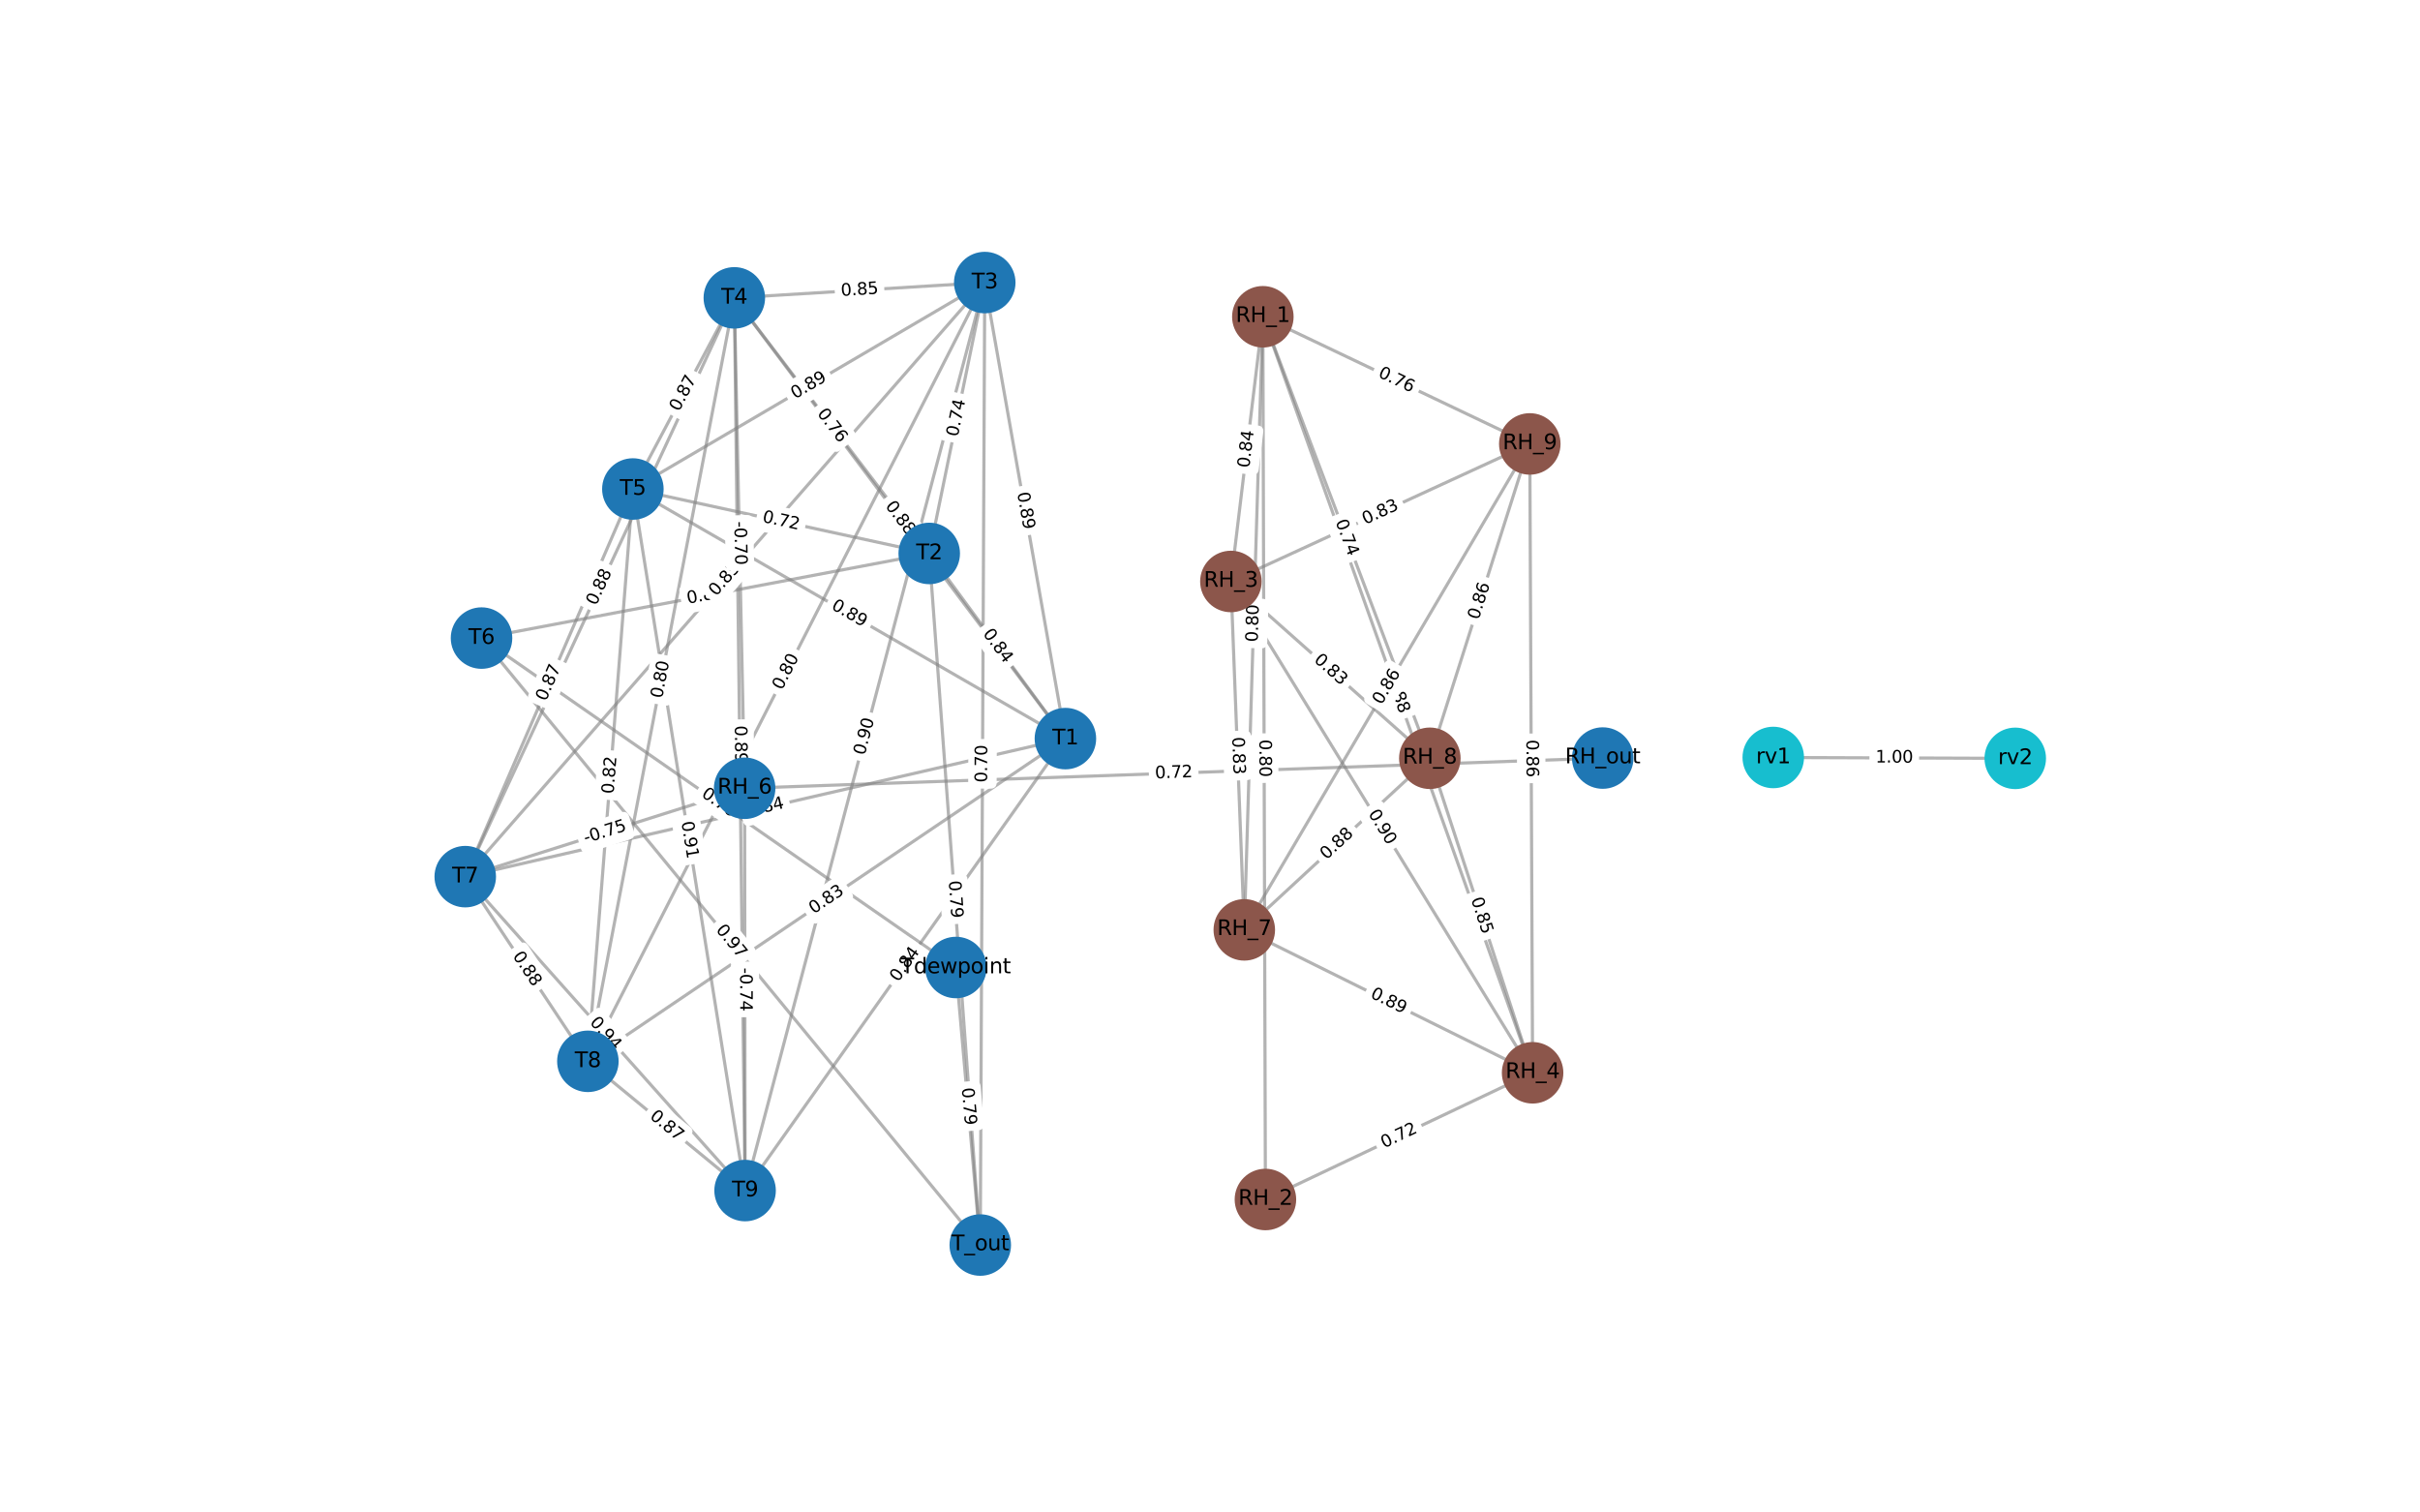 <?xml version="1.0" encoding="utf-8" standalone="no"?>
<!DOCTYPE svg PUBLIC "-//W3C//DTD SVG 1.1//EN"
  "http://www.w3.org/Graphics/SVG/1.1/DTD/svg11.dtd">
<svg xmlns:xlink="http://www.w3.org/1999/xlink" width="1152pt" height="720pt" viewBox="0 0 1152 720" xmlns="http://www.w3.org/2000/svg" version="1.1">
 <defs>
  <style type="text/css">*{stroke-linejoin: round; stroke-linecap: butt}</style>
 </defs>
 <g id="figure_1">
  <g id="patch_1">
   <path d="M 0 720 
L 1152 720 
L 1152 0 
L 0 0 
z
" style="fill: #ffffff"/>
  </g>
  <g id="axes_1">
   <g id="LineCollection_1">
    <path d="M 507.167 351.604 
L 442.346 263.461 
" clip-path="url(#p555c106dbd)" style="fill: none; stroke: #808080; stroke-opacity: 0.6; stroke-width: 1.5"/>
    <path d="M 507.167 351.604 
L 468.775 134.509 
" clip-path="url(#p555c106dbd)" style="fill: none; stroke: #808080; stroke-opacity: 0.6; stroke-width: 1.5"/>
    <path d="M 507.167 351.604 
L 349.563 141.79 
" clip-path="url(#p555c106dbd)" style="fill: none; stroke: #808080; stroke-opacity: 0.6; stroke-width: 1.5"/>
    <path d="M 507.167 351.604 
L 301.268 232.787 
" clip-path="url(#p555c106dbd)" style="fill: none; stroke: #808080; stroke-opacity: 0.6; stroke-width: 1.5"/>
    <path d="M 507.167 351.604 
L 221.474 417.315 
" clip-path="url(#p555c106dbd)" style="fill: none; stroke: #808080; stroke-opacity: 0.6; stroke-width: 1.5"/>
    <path d="M 507.167 351.604 
L 279.847 505.231 
" clip-path="url(#p555c106dbd)" style="fill: none; stroke: #808080; stroke-opacity: 0.6; stroke-width: 1.5"/>
    <path d="M 507.167 351.604 
L 354.686 566.755 
" clip-path="url(#p555c106dbd)" style="fill: none; stroke: #808080; stroke-opacity: 0.6; stroke-width: 1.5"/>
    <path d="M 601.158 150.797 
L 602.384 571.01 
" clip-path="url(#p555c106dbd)" style="fill: none; stroke: #808080; stroke-opacity: 0.6; stroke-width: 1.5"/>
    <path d="M 601.158 150.797 
L 585.944 276.807 
" clip-path="url(#p555c106dbd)" style="fill: none; stroke: #808080; stroke-opacity: 0.6; stroke-width: 1.5"/>
    <path d="M 601.158 150.797 
L 729.57 510.692 
" clip-path="url(#p555c106dbd)" style="fill: none; stroke: #808080; stroke-opacity: 0.6; stroke-width: 1.5"/>
    <path d="M 601.158 150.797 
L 592.324 442.648 
" clip-path="url(#p555c106dbd)" style="fill: none; stroke: #808080; stroke-opacity: 0.6; stroke-width: 1.5"/>
    <path d="M 601.158 150.797 
L 680.648 360.973 
" clip-path="url(#p555c106dbd)" style="fill: none; stroke: #808080; stroke-opacity: 0.6; stroke-width: 1.5"/>
    <path d="M 601.158 150.797 
L 728.232 211.326 
" clip-path="url(#p555c106dbd)" style="fill: none; stroke: #808080; stroke-opacity: 0.6; stroke-width: 1.5"/>
    <path d="M 442.346 263.461 
L 468.775 134.509 
" clip-path="url(#p555c106dbd)" style="fill: none; stroke: #808080; stroke-opacity: 0.6; stroke-width: 1.5"/>
    <path d="M 442.346 263.461 
L 349.563 141.79 
" clip-path="url(#p555c106dbd)" style="fill: none; stroke: #808080; stroke-opacity: 0.6; stroke-width: 1.5"/>
    <path d="M 442.346 263.461 
L 301.268 232.787 
" clip-path="url(#p555c106dbd)" style="fill: none; stroke: #808080; stroke-opacity: 0.6; stroke-width: 1.5"/>
    <path d="M 442.346 263.461 
L 229.222 303.752 
" clip-path="url(#p555c106dbd)" style="fill: none; stroke: #808080; stroke-opacity: 0.6; stroke-width: 1.5"/>
    <path d="M 442.346 263.461 
L 466.64 592.691 
" clip-path="url(#p555c106dbd)" style="fill: none; stroke: #808080; stroke-opacity: 0.6; stroke-width: 1.5"/>
    <path d="M 602.384 571.01 
L 729.57 510.692 
" clip-path="url(#p555c106dbd)" style="fill: none; stroke: #808080; stroke-opacity: 0.6; stroke-width: 1.5"/>
    <path d="M 468.775 134.509 
L 349.563 141.79 
" clip-path="url(#p555c106dbd)" style="fill: none; stroke: #808080; stroke-opacity: 0.6; stroke-width: 1.5"/>
    <path d="M 468.775 134.509 
L 301.268 232.787 
" clip-path="url(#p555c106dbd)" style="fill: none; stroke: #808080; stroke-opacity: 0.6; stroke-width: 1.5"/>
    <path d="M 468.775 134.509 
L 221.474 417.315 
" clip-path="url(#p555c106dbd)" style="fill: none; stroke: #808080; stroke-opacity: 0.6; stroke-width: 1.5"/>
    <path d="M 468.775 134.509 
L 279.847 505.231 
" clip-path="url(#p555c106dbd)" style="fill: none; stroke: #808080; stroke-opacity: 0.6; stroke-width: 1.5"/>
    <path d="M 468.775 134.509 
L 354.686 566.755 
" clip-path="url(#p555c106dbd)" style="fill: none; stroke: #808080; stroke-opacity: 0.6; stroke-width: 1.5"/>
    <path d="M 468.775 134.509 
L 466.64 592.691 
" clip-path="url(#p555c106dbd)" style="fill: none; stroke: #808080; stroke-opacity: 0.6; stroke-width: 1.5"/>
    <path d="M 585.944 276.807 
L 729.57 510.692 
" clip-path="url(#p555c106dbd)" style="fill: none; stroke: #808080; stroke-opacity: 0.6; stroke-width: 1.5"/>
    <path d="M 585.944 276.807 
L 592.324 442.648 
" clip-path="url(#p555c106dbd)" style="fill: none; stroke: #808080; stroke-opacity: 0.6; stroke-width: 1.5"/>
    <path d="M 585.944 276.807 
L 680.648 360.973 
" clip-path="url(#p555c106dbd)" style="fill: none; stroke: #808080; stroke-opacity: 0.6; stroke-width: 1.5"/>
    <path d="M 585.944 276.807 
L 728.232 211.326 
" clip-path="url(#p555c106dbd)" style="fill: none; stroke: #808080; stroke-opacity: 0.6; stroke-width: 1.5"/>
    <path d="M 349.563 141.79 
L 301.268 232.787 
" clip-path="url(#p555c106dbd)" style="fill: none; stroke: #808080; stroke-opacity: 0.6; stroke-width: 1.5"/>
    <path d="M 349.563 141.79 
L 354.471 375.246 
" clip-path="url(#p555c106dbd)" style="fill: none; stroke: #808080; stroke-opacity: 0.6; stroke-width: 1.5"/>
    <path d="M 349.563 141.79 
L 221.474 417.315 
" clip-path="url(#p555c106dbd)" style="fill: none; stroke: #808080; stroke-opacity: 0.6; stroke-width: 1.5"/>
    <path d="M 349.563 141.79 
L 279.847 505.231 
" clip-path="url(#p555c106dbd)" style="fill: none; stroke: #808080; stroke-opacity: 0.6; stroke-width: 1.5"/>
    <path d="M 349.563 141.79 
L 354.686 566.755 
" clip-path="url(#p555c106dbd)" style="fill: none; stroke: #808080; stroke-opacity: 0.6; stroke-width: 1.5"/>
    <path d="M 729.57 510.692 
L 592.324 442.648 
" clip-path="url(#p555c106dbd)" style="fill: none; stroke: #808080; stroke-opacity: 0.6; stroke-width: 1.5"/>
    <path d="M 729.57 510.692 
L 680.648 360.973 
" clip-path="url(#p555c106dbd)" style="fill: none; stroke: #808080; stroke-opacity: 0.6; stroke-width: 1.5"/>
    <path d="M 729.57 510.692 
L 728.232 211.326 
" clip-path="url(#p555c106dbd)" style="fill: none; stroke: #808080; stroke-opacity: 0.6; stroke-width: 1.5"/>
    <path d="M 301.268 232.787 
L 221.474 417.315 
" clip-path="url(#p555c106dbd)" style="fill: none; stroke: #808080; stroke-opacity: 0.6; stroke-width: 1.5"/>
    <path d="M 301.268 232.787 
L 279.847 505.231 
" clip-path="url(#p555c106dbd)" style="fill: none; stroke: #808080; stroke-opacity: 0.6; stroke-width: 1.5"/>
    <path d="M 301.268 232.787 
L 354.686 566.755 
" clip-path="url(#p555c106dbd)" style="fill: none; stroke: #808080; stroke-opacity: 0.6; stroke-width: 1.5"/>
    <path d="M 229.222 303.752 
L 466.64 592.691 
" clip-path="url(#p555c106dbd)" style="fill: none; stroke: #808080; stroke-opacity: 0.6; stroke-width: 1.5"/>
    <path d="M 229.222 303.752 
L 455.036 460.57 
" clip-path="url(#p555c106dbd)" style="fill: none; stroke: #808080; stroke-opacity: 0.6; stroke-width: 1.5"/>
    <path d="M 354.471 375.246 
L 221.474 417.315 
" clip-path="url(#p555c106dbd)" style="fill: none; stroke: #808080; stroke-opacity: 0.6; stroke-width: 1.5"/>
    <path d="M 354.471 375.246 
L 354.686 566.755 
" clip-path="url(#p555c106dbd)" style="fill: none; stroke: #808080; stroke-opacity: 0.6; stroke-width: 1.5"/>
    <path d="M 354.471 375.246 
L 762.952 360.866 
" clip-path="url(#p555c106dbd)" style="fill: none; stroke: #808080; stroke-opacity: 0.6; stroke-width: 1.5"/>
    <path d="M 221.474 417.315 
L 279.847 505.231 
" clip-path="url(#p555c106dbd)" style="fill: none; stroke: #808080; stroke-opacity: 0.6; stroke-width: 1.5"/>
    <path d="M 221.474 417.315 
L 354.686 566.755 
" clip-path="url(#p555c106dbd)" style="fill: none; stroke: #808080; stroke-opacity: 0.6; stroke-width: 1.5"/>
    <path d="M 592.324 442.648 
L 680.648 360.973 
" clip-path="url(#p555c106dbd)" style="fill: none; stroke: #808080; stroke-opacity: 0.6; stroke-width: 1.5"/>
    <path d="M 592.324 442.648 
L 728.232 211.326 
" clip-path="url(#p555c106dbd)" style="fill: none; stroke: #808080; stroke-opacity: 0.6; stroke-width: 1.5"/>
    <path d="M 279.847 505.231 
L 354.686 566.755 
" clip-path="url(#p555c106dbd)" style="fill: none; stroke: #808080; stroke-opacity: 0.6; stroke-width: 1.5"/>
    <path d="M 680.648 360.973 
L 728.232 211.326 
" clip-path="url(#p555c106dbd)" style="fill: none; stroke: #808080; stroke-opacity: 0.6; stroke-width: 1.5"/>
    <path d="M 466.64 592.691 
L 455.036 460.57 
" clip-path="url(#p555c106dbd)" style="fill: none; stroke: #808080; stroke-opacity: 0.6; stroke-width: 1.5"/>
    <path d="M 844.131 360.588 
L 959.326 361.007 
" clip-path="url(#p555c106dbd)" style="fill: none; stroke: #808080; stroke-opacity: 0.6; stroke-width: 1.5"/>
   </g>
   <g id="text_1">
    <g id="patch_2">
     <path d="M 464.428 304.073 
L 474.981 318.423 
Q 476.402 320.356 478.336 318.934 
L 484.573 314.347 
Q 486.507 312.925 485.085 310.992 
L 474.532 296.642 
Q 473.11 294.708 471.177 296.13 
L 464.939 300.717 
Q 463.006 302.139 464.428 304.073 
z
" clip-path="url(#p555c106dbd)" style="fill: #ffffff; stroke: #ffffff; stroke-linejoin: miter"/>
    </g>
    <g clip-path="url(#p555c106dbd)">
     <!-- 0.84 -->
     <g transform="translate(467.701 301.665) rotate(-306.331) scale(0.08 -0.08)">
      <defs>
       <path id="DejaVuSans-30" d="M 2034 4250 
Q 1547 4250 1301 3770 
Q 1056 3291 1056 2328 
Q 1056 1369 1301 889 
Q 1547 409 2034 409 
Q 2525 409 2770 889 
Q 3016 1369 3016 2328 
Q 3016 3291 2770 3770 
Q 2525 4250 2034 4250 
z
M 2034 4750 
Q 2819 4750 3233 4129 
Q 3647 3509 3647 2328 
Q 3647 1150 3233 529 
Q 2819 -91 2034 -91 
Q 1250 -91 836 529 
Q 422 1150 422 2328 
Q 422 3509 836 4129 
Q 1250 4750 2034 4750 
z
" transform="scale(0.016)"/>
       <path id="DejaVuSans-2e" d="M 684 794 
L 1344 794 
L 1344 0 
L 684 0 
L 684 794 
z
" transform="scale(0.016)"/>
       <path id="DejaVuSans-38" d="M 2034 2216 
Q 1584 2216 1326 1975 
Q 1069 1734 1069 1313 
Q 1069 891 1326 650 
Q 1584 409 2034 409 
Q 2484 409 2743 651 
Q 3003 894 3003 1313 
Q 3003 1734 2745 1975 
Q 2488 2216 2034 2216 
z
M 1403 2484 
Q 997 2584 770 2862 
Q 544 3141 544 3541 
Q 544 4100 942 4425 
Q 1341 4750 2034 4750 
Q 2731 4750 3128 4425 
Q 3525 4100 3525 3541 
Q 3525 3141 3298 2862 
Q 3072 2584 2669 2484 
Q 3125 2378 3379 2068 
Q 3634 1759 3634 1313 
Q 3634 634 3220 271 
Q 2806 -91 2034 -91 
Q 1263 -91 848 271 
Q 434 634 434 1313 
Q 434 1759 690 2068 
Q 947 2378 1403 2484 
z
M 1172 3481 
Q 1172 3119 1398 2916 
Q 1625 2713 2034 2713 
Q 2441 2713 2670 2916 
Q 2900 3119 2900 3481 
Q 2900 3844 2670 4047 
Q 2441 4250 2034 4250 
Q 1625 4250 1398 4047 
Q 1172 3844 1172 3481 
z
" transform="scale(0.016)"/>
       <path id="DejaVuSans-34" d="M 2419 4116 
L 825 1625 
L 2419 1625 
L 2419 4116 
z
M 2253 4666 
L 3047 4666 
L 3047 1625 
L 3713 1625 
L 3713 1100 
L 3047 1100 
L 3047 0 
L 2419 0 
L 2419 1100 
L 313 1100 
L 313 1709 
L 2253 4666 
z
" transform="scale(0.016)"/>
      </defs>
      <use xlink:href="#DejaVuSans-30"/>
      <use xlink:href="#DejaVuSans-2e" x="63.623"/>
      <use xlink:href="#DejaVuSans-38" x="95.41"/>
      <use xlink:href="#DejaVuSans-34" x="159.033"/>
     </g>
    </g>
   </g>
   <g id="text_2">
    <g id="patch_3">
     <path d="M 480.244 235.378 
L 483.346 252.919 
Q 483.764 255.282 486.127 254.864 
L 493.752 253.516 
Q 496.115 253.098 495.697 250.734 
L 492.595 233.194 
Q 492.177 230.831 489.814 231.249 
L 482.19 232.597 
Q 479.826 233.015 480.244 235.378 
z
" clip-path="url(#p555c106dbd)" style="fill: #ffffff; stroke: #ffffff; stroke-linejoin: miter"/>
    </g>
    <g clip-path="url(#p555c106dbd)">
     <!-- 0.89 -->
     <g transform="translate(484.246 234.671) rotate(-280.029) scale(0.08 -0.08)">
      <defs>
       <path id="DejaVuSans-39" d="M 703 97 
L 703 672 
Q 941 559 1184 500 
Q 1428 441 1663 441 
Q 2288 441 2617 861 
Q 2947 1281 2994 2138 
Q 2813 1869 2534 1725 
Q 2256 1581 1919 1581 
Q 1219 1581 811 2004 
Q 403 2428 403 3163 
Q 403 3881 828 4315 
Q 1253 4750 1959 4750 
Q 2769 4750 3195 4129 
Q 3622 3509 3622 2328 
Q 3622 1225 3098 567 
Q 2575 -91 1691 -91 
Q 1453 -91 1209 -44 
Q 966 3 703 97 
z
M 1959 2075 
Q 2384 2075 2632 2365 
Q 2881 2656 2881 3163 
Q 2881 3666 2632 3958 
Q 2384 4250 1959 4250 
Q 1534 4250 1286 3958 
Q 1038 3666 1038 3163 
Q 1038 2656 1286 2365 
Q 1534 2075 1959 2075 
z
" transform="scale(0.016)"/>
      </defs>
      <use xlink:href="#DejaVuSans-30"/>
      <use xlink:href="#DejaVuSans-2e" x="63.623"/>
      <use xlink:href="#DejaVuSans-38" x="95.41"/>
      <use xlink:href="#DejaVuSans-39" x="159.033"/>
     </g>
    </g>
   </g>
   <g id="text_3">
    <g id="patch_4">
     <path d="M 418.002 243.342 
L 428.7 257.584 
Q 430.141 259.503 432.06 258.062 
L 438.251 253.412 
Q 440.169 251.97 438.728 250.052 
L 428.03 235.809 
Q 426.589 233.891 424.67 235.332 
L 418.479 239.982 
Q 416.56 241.423 418.002 243.342 
z
" clip-path="url(#p555c106dbd)" style="fill: #ffffff; stroke: #ffffff; stroke-linejoin: miter"/>
    </g>
    <g clip-path="url(#p555c106dbd)">
     <!-- 0.88 -->
     <g transform="translate(421.251 240.902) rotate(-306.912) scale(0.08 -0.08)">
      <use xlink:href="#DejaVuSans-30"/>
      <use xlink:href="#DejaVuSans-2e" x="63.623"/>
      <use xlink:href="#DejaVuSans-38" x="95.41"/>
      <use xlink:href="#DejaVuSans-38" x="159.033"/>
     </g>
    </g>
   </g>
   <g id="text_4">
    <g id="patch_5">
     <path d="M 393.369 293.176 
L 408.797 302.079 
Q 410.876 303.278 412.075 301.199 
L 415.945 294.493 
Q 417.145 292.415 415.066 291.215 
L 399.638 282.312 
Q 397.559 281.113 396.36 283.191 
L 392.49 289.897 
Q 391.29 291.976 393.369 293.176 
z
" clip-path="url(#p555c106dbd)" style="fill: #ffffff; stroke: #ffffff; stroke-linejoin: miter"/>
    </g>
    <g clip-path="url(#p555c106dbd)">
     <!-- 0.89 -->
     <g transform="translate(395.4 289.656) rotate(-330.012) scale(0.08 -0.08)">
      <use xlink:href="#DejaVuSans-30"/>
      <use xlink:href="#DejaVuSans-2e" x="63.623"/>
      <use xlink:href="#DejaVuSans-38" x="95.41"/>
      <use xlink:href="#DejaVuSans-39" x="159.033"/>
     </g>
    </g>
   </g>
   <g id="text_5">
    <g id="patch_6">
     <path d="M 357.047 392.568 
L 374.406 388.575 
Q 376.745 388.037 376.207 385.698 
L 374.471 378.152 
Q 373.933 375.814 371.594 376.352 
L 354.235 380.344 
Q 351.896 380.882 352.434 383.221 
L 354.17 390.767 
Q 354.708 393.106 357.047 392.568 
z
" clip-path="url(#p555c106dbd)" style="fill: #ffffff; stroke: #ffffff; stroke-linejoin: miter"/>
    </g>
    <g clip-path="url(#p555c106dbd)">
     <!-- 0.84 -->
     <g transform="translate(356.136 388.607) rotate(-12.953) scale(0.08 -0.08)">
      <use xlink:href="#DejaVuSans-30"/>
      <use xlink:href="#DejaVuSans-2e" x="63.623"/>
      <use xlink:href="#DejaVuSans-38" x="95.41"/>
      <use xlink:href="#DejaVuSans-34" x="159.033"/>
     </g>
    </g>
   </g>
   <g id="text_6">
    <g id="patch_7">
     <path d="M 389.639 438.6 
L 404.397 428.626 
Q 406.386 427.282 405.042 425.294 
L 400.707 418.879 
Q 399.363 416.89 397.374 418.234 
L 382.616 428.208 
Q 380.627 429.552 381.971 431.54 
L 386.307 437.955 
Q 387.65 439.944 389.639 438.6 
z
" clip-path="url(#p555c106dbd)" style="fill: #ffffff; stroke: #ffffff; stroke-linejoin: miter"/>
    </g>
    <g clip-path="url(#p555c106dbd)">
     <!-- 0.83 -->
     <g transform="translate(387.364 435.233) rotate(-34.052) scale(0.08 -0.08)">
      <defs>
       <path id="DejaVuSans-33" d="M 2597 2516 
Q 3050 2419 3304 2112 
Q 3559 1806 3559 1356 
Q 3559 666 3084 287 
Q 2609 -91 1734 -91 
Q 1441 -91 1130 -33 
Q 819 25 488 141 
L 488 750 
Q 750 597 1062 519 
Q 1375 441 1716 441 
Q 2309 441 2620 675 
Q 2931 909 2931 1356 
Q 2931 1769 2642 2001 
Q 2353 2234 1838 2234 
L 1294 2234 
L 1294 2753 
L 1863 2753 
Q 2328 2753 2575 2939 
Q 2822 3125 2822 3475 
Q 2822 3834 2567 4026 
Q 2313 4219 1838 4219 
Q 1578 4219 1281 4162 
Q 984 4106 628 3988 
L 628 4550 
Q 988 4650 1302 4700 
Q 1616 4750 1894 4750 
Q 2613 4750 3031 4423 
Q 3450 4097 3450 3541 
Q 3450 3153 3228 2886 
Q 3006 2619 2597 2516 
z
" transform="scale(0.016)"/>
      </defs>
      <use xlink:href="#DejaVuSans-30"/>
      <use xlink:href="#DejaVuSans-2e" x="63.623"/>
      <use xlink:href="#DejaVuSans-38" x="95.41"/>
      <use xlink:href="#DejaVuSans-33" x="159.033"/>
     </g>
    </g>
   </g>
   <g id="text_7">
    <g id="patch_8">
     <path d="M 430.893 470.072 
L 441.193 455.539 
Q 442.58 453.581 440.622 452.193 
L 434.305 447.716 
Q 432.347 446.329 430.96 448.287 
L 420.66 462.82 
Q 419.272 464.778 421.23 466.165 
L 427.547 470.642 
Q 429.505 472.03 430.893 470.072 
z
" clip-path="url(#p555c106dbd)" style="fill: #ffffff; stroke: #ffffff; stroke-linejoin: miter"/>
    </g>
    <g clip-path="url(#p555c106dbd)">
     <!-- 0.84 -->
     <g transform="translate(427.578 467.722) rotate(-54.674) scale(0.08 -0.08)">
      <use xlink:href="#DejaVuSans-30"/>
      <use xlink:href="#DejaVuSans-2e" x="63.623"/>
      <use xlink:href="#DejaVuSans-38" x="95.41"/>
      <use xlink:href="#DejaVuSans-34" x="159.033"/>
     </g>
    </g>
   </g>
   <g id="text_8">
    <g id="patch_9">
     <path d="M 595.474 352.016 
L 595.526 369.828 
Q 595.533 372.228 597.933 372.221 
L 605.675 372.199 
Q 608.075 372.192 608.068 369.792 
L 608.016 351.979 
Q 608.009 349.579 605.609 349.586 
L 597.867 349.609 
Q 595.467 349.616 595.474 352.016 
z
" clip-path="url(#p555c106dbd)" style="fill: #ffffff; stroke: #ffffff; stroke-linejoin: miter"/>
    </g>
    <g clip-path="url(#p555c106dbd)">
     <!-- 0.80 -->
     <g transform="translate(599.537 352.004) rotate(-270.167) scale(0.08 -0.08)">
      <use xlink:href="#DejaVuSans-30"/>
      <use xlink:href="#DejaVuSans-2e" x="63.623"/>
      <use xlink:href="#DejaVuSans-38" x="95.41"/>
      <use xlink:href="#DejaVuSans-30" x="159.033"/>
     </g>
    </g>
   </g>
   <g id="text_9">
    <g id="patch_10">
     <path d="M 598.71 223.396 
L 600.845 205.712 
Q 601.132 203.329 598.75 203.042 
L 591.063 202.114 
Q 588.68 201.826 588.393 204.209 
L 586.258 221.893 
Q 585.97 224.275 588.353 224.563 
L 596.039 225.491 
Q 598.422 225.779 598.71 223.396 
z
" clip-path="url(#p555c106dbd)" style="fill: #ffffff; stroke: #ffffff; stroke-linejoin: miter"/>
    </g>
    <g clip-path="url(#p555c106dbd)">
     <!-- 0.84 -->
     <g transform="translate(594.675 222.909) rotate(-83.116) scale(0.08 -0.08)">
      <use xlink:href="#DejaVuSans-30"/>
      <use xlink:href="#DejaVuSans-2e" x="63.623"/>
      <use xlink:href="#DejaVuSans-38" x="95.41"/>
      <use xlink:href="#DejaVuSans-34" x="159.033"/>
     </g>
    </g>
   </g>
   <g id="text_10">
    <g id="patch_11">
     <path d="M 656.464 324.464 
L 662.45 341.241 
Q 663.257 343.501 665.517 342.694 
L 672.809 340.093 
Q 675.07 339.286 674.263 337.026 
L 668.277 320.249 
Q 667.471 317.989 665.21 318.795 
L 657.918 321.397 
Q 655.658 322.204 656.464 324.464 
z
" clip-path="url(#p555c106dbd)" style="fill: #ffffff; stroke: #ffffff; stroke-linejoin: miter"/>
    </g>
    <g clip-path="url(#p555c106dbd)">
     <!-- 0.88 -->
     <g transform="translate(660.292 323.098) rotate(-289.637) scale(0.08 -0.08)">
      <use xlink:href="#DejaVuSans-30"/>
      <use xlink:href="#DejaVuSans-2e" x="63.623"/>
      <use xlink:href="#DejaVuSans-38" x="95.41"/>
      <use xlink:href="#DejaVuSans-38" x="159.033"/>
     </g>
    </g>
   </g>
   <g id="text_11">
    <g id="patch_12">
     <path d="M 602.74 305.814 
L 603.279 288.01 
Q 603.351 285.611 600.952 285.538 
L 593.213 285.304 
Q 590.815 285.232 590.742 287.631 
L 590.203 305.435 
Q 590.13 307.834 592.529 307.906 
L 600.268 308.141 
Q 602.667 308.213 602.74 305.814 
z
" clip-path="url(#p555c106dbd)" style="fill: #ffffff; stroke: #ffffff; stroke-linejoin: miter"/>
    </g>
    <g clip-path="url(#p555c106dbd)">
     <!-- 0.80 -->
     <g transform="translate(598.678 305.691) rotate(-88.266) scale(0.08 -0.08)">
      <use xlink:href="#DejaVuSans-30"/>
      <use xlink:href="#DejaVuSans-2e" x="63.623"/>
      <use xlink:href="#DejaVuSans-38" x="95.41"/>
      <use xlink:href="#DejaVuSans-30" x="159.033"/>
     </g>
    </g>
   </g>
   <g id="text_12">
    <g id="patch_13">
     <path d="M 631.887 249.773 
L 638.188 266.434 
Q 639.037 268.679 641.282 267.83 
L 648.523 265.091 
Q 650.768 264.242 649.919 261.997 
L 643.618 245.336 
Q 642.769 243.091 640.524 243.94 
L 633.282 246.679 
Q 631.038 247.528 631.887 249.773 
z
" clip-path="url(#p555c106dbd)" style="fill: #ffffff; stroke: #ffffff; stroke-linejoin: miter"/>
    </g>
    <g clip-path="url(#p555c106dbd)">
     <!-- 0.74 -->
     <g transform="translate(635.688 248.336) rotate(-290.717) scale(0.08 -0.08)">
      <defs>
       <path id="DejaVuSans-37" d="M 525 4666 
L 3525 4666 
L 3525 4397 
L 1831 0 
L 1172 0 
L 2766 4134 
L 525 4134 
L 525 4666 
z
" transform="scale(0.016)"/>
      </defs>
      <use xlink:href="#DejaVuSans-30"/>
      <use xlink:href="#DejaVuSans-2e" x="63.623"/>
      <use xlink:href="#DejaVuSans-37" x="95.41"/>
      <use xlink:href="#DejaVuSans-34" x="159.033"/>
     </g>
    </g>
   </g>
   <g id="text_13">
    <g id="patch_14">
     <path d="M 653.958 182.893 
L 670.039 190.553 
Q 672.206 191.585 673.238 189.419 
L 676.567 182.429 
Q 677.599 180.262 675.433 179.23 
L 659.351 171.57 
Q 657.184 170.538 656.152 172.705 
L 652.823 179.695 
Q 651.791 181.861 653.958 182.893 
z
" clip-path="url(#p555c106dbd)" style="fill: #ffffff; stroke: #ffffff; stroke-linejoin: miter"/>
    </g>
    <g clip-path="url(#p555c106dbd)">
     <!-- 0.76 -->
     <g transform="translate(655.705 179.225) rotate(-334.53) scale(0.08 -0.08)">
      <defs>
       <path id="DejaVuSans-36" d="M 2113 2584 
Q 1688 2584 1439 2293 
Q 1191 2003 1191 1497 
Q 1191 994 1439 701 
Q 1688 409 2113 409 
Q 2538 409 2786 701 
Q 3034 994 3034 1497 
Q 3034 2003 2786 2293 
Q 2538 2584 2113 2584 
z
M 3366 4563 
L 3366 3988 
Q 3128 4100 2886 4159 
Q 2644 4219 2406 4219 
Q 1781 4219 1451 3797 
Q 1122 3375 1075 2522 
Q 1259 2794 1537 2939 
Q 1816 3084 2150 3084 
Q 2853 3084 3261 2657 
Q 3669 2231 3669 1497 
Q 3669 778 3244 343 
Q 2819 -91 2113 -91 
Q 1303 -91 875 529 
Q 447 1150 447 2328 
Q 447 3434 972 4092 
Q 1497 4750 2381 4750 
Q 2619 4750 2861 4703 
Q 3103 4656 3366 4563 
z
" transform="scale(0.016)"/>
      </defs>
      <use xlink:href="#DejaVuSans-30"/>
      <use xlink:href="#DejaVuSans-2e" x="63.623"/>
      <use xlink:href="#DejaVuSans-37" x="95.41"/>
      <use xlink:href="#DejaVuSans-36" x="159.033"/>
     </g>
    </g>
   </g>
   <g id="text_14">
    <g id="patch_15">
     <path d="M 459.916 208.969 
L 463.492 191.519 
Q 463.974 189.168 461.623 188.686 
L 454.038 187.132 
Q 451.687 186.65 451.205 189.001 
L 447.629 206.451 
Q 447.147 208.802 449.498 209.284 
L 457.083 210.838 
Q 459.434 211.32 459.916 208.969 
z
" clip-path="url(#p555c106dbd)" style="fill: #ffffff; stroke: #ffffff; stroke-linejoin: miter"/>
    </g>
    <g clip-path="url(#p555c106dbd)">
     <!-- 0.74 -->
     <g transform="translate(455.935 208.153) rotate(-78.418) scale(0.08 -0.08)">
      <use xlink:href="#DejaVuSans-30"/>
      <use xlink:href="#DejaVuSans-2e" x="63.623"/>
      <use xlink:href="#DejaVuSans-37" x="95.41"/>
      <use xlink:href="#DejaVuSans-34" x="159.033"/>
     </g>
    </g>
   </g>
   <g id="text_15">
    <g id="patch_16">
     <path d="M 385.567 199.346 
L 396.368 213.51 
Q 397.824 215.419 399.732 213.963 
L 405.889 209.269 
Q 407.797 207.813 406.342 205.905 
L 395.541 191.741 
Q 394.085 189.832 392.177 191.288 
L 386.02 195.983 
Q 384.112 197.438 385.567 199.346 
z
" clip-path="url(#p555c106dbd)" style="fill: #ffffff; stroke: #ffffff; stroke-linejoin: miter"/>
    </g>
    <g clip-path="url(#p555c106dbd)">
     <!-- 0.76 -->
     <g transform="translate(388.799 196.882) rotate(-307.328) scale(0.08 -0.08)">
      <use xlink:href="#DejaVuSans-30"/>
      <use xlink:href="#DejaVuSans-2e" x="63.623"/>
      <use xlink:href="#DejaVuSans-37" x="95.41"/>
      <use xlink:href="#DejaVuSans-36" x="159.033"/>
     </g>
    </g>
   </g>
   <g id="text_16">
    <g id="patch_17">
     <path d="M 361.772 252.36 
L 379.178 256.144 
Q 381.523 256.654 382.033 254.309 
L 383.678 246.743 
Q 384.188 244.398 381.842 243.888 
L 364.436 240.104 
Q 362.091 239.594 361.581 241.939 
L 359.936 249.505 
Q 359.426 251.85 361.772 252.36 
z
" clip-path="url(#p555c106dbd)" style="fill: #ffffff; stroke: #ffffff; stroke-linejoin: miter"/>
    </g>
    <g clip-path="url(#p555c106dbd)">
     <!-- 0.72 -->
     <g transform="translate(362.635 248.389) rotate(-347.733) scale(0.08 -0.08)">
      <defs>
       <path id="DejaVuSans-32" d="M 1228 531 
L 3431 531 
L 3431 0 
L 469 0 
L 469 531 
Q 828 903 1448 1529 
Q 2069 2156 2228 2338 
Q 2531 2678 2651 2914 
Q 2772 3150 2772 3378 
Q 2772 3750 2511 3984 
Q 2250 4219 1831 4219 
Q 1534 4219 1204 4116 
Q 875 4013 500 3803 
L 500 4441 
Q 881 4594 1212 4672 
Q 1544 4750 1819 4750 
Q 2544 4750 2975 4387 
Q 3406 4025 3406 3419 
Q 3406 3131 3298 2873 
Q 3191 2616 2906 2266 
Q 2828 2175 2409 1742 
Q 1991 1309 1228 531 
z
" transform="scale(0.016)"/>
      </defs>
      <use xlink:href="#DejaVuSans-30"/>
      <use xlink:href="#DejaVuSans-2e" x="63.623"/>
      <use xlink:href="#DejaVuSans-37" x="95.41"/>
      <use xlink:href="#DejaVuSans-32" x="159.033"/>
     </g>
    </g>
   </g>
   <g id="text_17">
    <g id="patch_18">
     <path d="M 328.197 291.423 
L 345.7 288.114 
Q 348.058 287.668 347.612 285.31 
L 346.174 277.702 
Q 345.728 275.344 343.37 275.79 
L 325.868 279.099 
Q 323.509 279.544 323.955 281.903 
L 325.393 289.51 
Q 325.839 291.869 328.197 291.423 
z
" clip-path="url(#p555c106dbd)" style="fill: #ffffff; stroke: #ffffff; stroke-linejoin: miter"/>
    </g>
    <g clip-path="url(#p555c106dbd)">
     <!-- 0.80 -->
     <g transform="translate(327.443 287.43) rotate(-10.705) scale(0.08 -0.08)">
      <use xlink:href="#DejaVuSans-30"/>
      <use xlink:href="#DejaVuSans-2e" x="63.623"/>
      <use xlink:href="#DejaVuSans-38" x="95.41"/>
      <use xlink:href="#DejaVuSans-30" x="159.033"/>
     </g>
    </g>
   </g>
   <g id="text_18">
    <g id="patch_19">
     <path d="M 447.583 419.655 
L 448.894 437.419 
Q 449.071 439.813 451.464 439.636 
L 459.186 439.067 
Q 461.579 438.89 461.402 436.496 
L 460.092 418.732 
Q 459.915 416.339 457.522 416.515 
L 449.8 417.085 
Q 447.407 417.262 447.583 419.655 
z
" clip-path="url(#p555c106dbd)" style="fill: #ffffff; stroke: #ffffff; stroke-linejoin: miter"/>
    </g>
    <g clip-path="url(#p555c106dbd)">
     <!-- 0.79 -->
     <g transform="translate(451.636 419.356) rotate(-274.22) scale(0.08 -0.08)">
      <use xlink:href="#DejaVuSans-30"/>
      <use xlink:href="#DejaVuSans-2e" x="63.623"/>
      <use xlink:href="#DejaVuSans-37" x="95.41"/>
      <use xlink:href="#DejaVuSans-39" x="159.033"/>
     </g>
    </g>
   </g>
   <g id="text_19">
    <g id="patch_20">
     <path d="M 660.617 550.334 
L 676.711 542.701 
Q 678.879 541.673 677.851 539.504 
L 674.533 532.509 
Q 673.505 530.34 671.337 531.368 
L 655.242 539.001 
Q 653.074 540.03 654.102 542.198 
L 657.42 549.194 
Q 658.448 551.362 660.617 550.334 
z
" clip-path="url(#p555c106dbd)" style="fill: #ffffff; stroke: #ffffff; stroke-linejoin: miter"/>
    </g>
    <g clip-path="url(#p555c106dbd)">
     <!-- 0.72 -->
     <g transform="translate(658.875 546.662) rotate(-25.373) scale(0.08 -0.08)">
      <use xlink:href="#DejaVuSans-30"/>
      <use xlink:href="#DejaVuSans-2e" x="63.623"/>
      <use xlink:href="#DejaVuSans-37" x="95.41"/>
      <use xlink:href="#DejaVuSans-32" x="159.033"/>
     </g>
    </g>
   </g>
   <g id="text_20">
    <g id="patch_21">
     <path d="M 400.661 144.952 
L 418.441 143.866 
Q 420.836 143.72 420.69 141.324 
L 420.218 133.596 
Q 420.072 131.201 417.676 131.347 
L 399.897 132.433 
Q 397.501 132.579 397.648 134.975 
L 398.12 142.703 
Q 398.266 145.099 400.661 144.952 
z
" clip-path="url(#p555c106dbd)" style="fill: #ffffff; stroke: #ffffff; stroke-linejoin: miter"/>
    </g>
    <g clip-path="url(#p555c106dbd)">
     <!-- 0.85 -->
     <g transform="translate(400.414 140.896) rotate(-3.495) scale(0.08 -0.08)">
      <defs>
       <path id="DejaVuSans-35" d="M 691 4666 
L 3169 4666 
L 3169 4134 
L 1269 4134 
L 1269 2991 
Q 1406 3038 1543 3061 
Q 1681 3084 1819 3084 
Q 2600 3084 3056 2656 
Q 3513 2228 3513 1497 
Q 3513 744 3044 326 
Q 2575 -91 1722 -91 
Q 1428 -91 1123 -41 
Q 819 9 494 109 
L 494 744 
Q 775 591 1075 516 
Q 1375 441 1709 441 
Q 2250 441 2565 725 
Q 2881 1009 2881 1497 
Q 2881 1984 2565 2268 
Q 2250 2553 1709 2553 
Q 1456 2553 1204 2497 
Q 953 2441 691 2322 
L 691 4666 
z
" transform="scale(0.016)"/>
      </defs>
      <use xlink:href="#DejaVuSans-30"/>
      <use xlink:href="#DejaVuSans-2e" x="63.623"/>
      <use xlink:href="#DejaVuSans-38" x="95.41"/>
      <use xlink:href="#DejaVuSans-35" x="159.033"/>
     </g>
    </g>
   </g>
   <g id="text_21">
    <g id="patch_22">
     <path d="M 380.513 193.564 
L 395.877 184.55 
Q 397.947 183.336 396.732 181.266 
L 392.814 174.588 
Q 391.6 172.518 389.53 173.732 
L 374.166 182.746 
Q 372.096 183.961 373.311 186.031 
L 377.229 192.708 
Q 378.443 194.779 380.513 193.564 
z
" clip-path="url(#p555c106dbd)" style="fill: #ffffff; stroke: #ffffff; stroke-linejoin: miter"/>
    </g>
    <g clip-path="url(#p555c106dbd)">
     <!-- 0.89 -->
     <g transform="translate(378.457 190.059) rotate(-30.401) scale(0.08 -0.08)">
      <use xlink:href="#DejaVuSans-30"/>
      <use xlink:href="#DejaVuSans-2e" x="63.623"/>
      <use xlink:href="#DejaVuSans-38" x="95.41"/>
      <use xlink:href="#DejaVuSans-39" x="159.033"/>
     </g>
    </g>
   </g>
   <g id="text_22">
    <g id="patch_23">
     <path d="M 343.983 286.745 
L 355.708 273.336 
Q 357.288 271.529 355.481 269.949 
L 349.653 264.853 
Q 347.846 263.273 346.266 265.08 
L 334.541 278.489 
Q 332.961 280.295 334.768 281.875 
L 340.596 286.972 
Q 342.403 288.552 343.983 286.745 
z
" clip-path="url(#p555c106dbd)" style="fill: #ffffff; stroke: #ffffff; stroke-linejoin: miter"/>
    </g>
    <g clip-path="url(#p555c106dbd)">
     <!-- 0.85 -->
     <g transform="translate(340.924 284.07) rotate(-48.832) scale(0.08 -0.08)">
      <use xlink:href="#DejaVuSans-30"/>
      <use xlink:href="#DejaVuSans-2e" x="63.623"/>
      <use xlink:href="#DejaVuSans-38" x="95.41"/>
      <use xlink:href="#DejaVuSans-35" x="159.033"/>
     </g>
    </g>
   </g>
   <g id="text_23">
    <g id="patch_24">
     <path d="M 375.854 330.653 
L 383.942 314.782 
Q 385.032 312.644 382.893 311.554 
L 375.995 308.039 
Q 373.857 306.949 372.767 309.087 
L 364.679 324.958 
Q 363.589 327.096 365.728 328.186 
L 372.626 331.701 
Q 374.764 332.791 375.854 330.653 
z
" clip-path="url(#p555c106dbd)" style="fill: #ffffff; stroke: #ffffff; stroke-linejoin: miter"/>
    </g>
    <g clip-path="url(#p555c106dbd)">
     <!-- 0.80 -->
     <g transform="translate(372.233 328.807) rotate(-62.996) scale(0.08 -0.08)">
      <use xlink:href="#DejaVuSans-30"/>
      <use xlink:href="#DejaVuSans-2e" x="63.623"/>
      <use xlink:href="#DejaVuSans-38" x="95.41"/>
      <use xlink:href="#DejaVuSans-30" x="159.033"/>
     </g>
    </g>
   </g>
   <g id="text_24">
    <g id="patch_25">
     <path d="M 415.521 360.844 
L 420.067 343.621 
Q 420.679 341.301 418.359 340.688 
L 410.873 338.712 
Q 408.552 338.1 407.94 340.42 
L 403.394 357.643 
Q 402.781 359.963 405.102 360.576 
L 412.588 362.552 
Q 414.908 363.164 415.521 360.844 
z
" clip-path="url(#p555c106dbd)" style="fill: #ffffff; stroke: #ffffff; stroke-linejoin: miter"/>
    </g>
    <g clip-path="url(#p555c106dbd)">
     <!-- 0.90 -->
     <g transform="translate(411.592 359.807) rotate(-75.214) scale(0.08 -0.08)">
      <use xlink:href="#DejaVuSans-30"/>
      <use xlink:href="#DejaVuSans-2e" x="63.623"/>
      <use xlink:href="#DejaVuSans-39" x="95.41"/>
      <use xlink:href="#DejaVuSans-30" x="159.033"/>
     </g>
    </g>
   </g>
   <g id="text_25">
    <g id="patch_26">
     <path d="M 473.937 372.535 
L 474.02 354.723 
Q 474.031 352.323 471.631 352.312 
L 463.889 352.276 
Q 461.489 352.265 461.478 354.665 
L 461.395 372.477 
Q 461.383 374.877 463.783 374.888 
L 471.526 374.924 
Q 473.926 374.935 473.937 372.535 
z
" clip-path="url(#p555c106dbd)" style="fill: #ffffff; stroke: #ffffff; stroke-linejoin: miter"/>
    </g>
    <g clip-path="url(#p555c106dbd)">
     <!-- 0.70 -->
     <g transform="translate(469.873 372.516) rotate(-89.733) scale(0.08 -0.08)">
      <use xlink:href="#DejaVuSans-30"/>
      <use xlink:href="#DejaVuSans-2e" x="63.623"/>
      <use xlink:href="#DejaVuSans-37" x="95.41"/>
      <use xlink:href="#DejaVuSans-30" x="159.033"/>
     </g>
    </g>
   </g>
   <g id="text_26">
    <g id="patch_27">
     <path d="M 647.752 389.442 
L 657.073 404.621 
Q 658.329 406.666 660.374 405.41 
L 666.972 401.359 
Q 669.017 400.103 667.761 398.058 
L 658.44 382.879 
Q 657.184 380.833 655.139 382.089 
L 648.541 386.141 
Q 646.496 387.397 647.752 389.442 
z
" clip-path="url(#p555c106dbd)" style="fill: #ffffff; stroke: #ffffff; stroke-linejoin: miter"/>
    </g>
    <g clip-path="url(#p555c106dbd)">
     <!-- 0.90 -->
     <g transform="translate(651.215 387.316) rotate(-301.554) scale(0.08 -0.08)">
      <use xlink:href="#DejaVuSans-30"/>
      <use xlink:href="#DejaVuSans-2e" x="63.623"/>
      <use xlink:href="#DejaVuSans-39" x="95.41"/>
      <use xlink:href="#DejaVuSans-30" x="159.033"/>
     </g>
    </g>
   </g>
   <g id="text_27">
    <g id="patch_28">
     <path d="M 582.525 351.069 
L 583.21 368.868 
Q 583.302 371.266 585.7 371.174 
L 593.437 370.877 
Q 595.835 370.784 595.743 368.386 
L 595.058 350.587 
Q 594.966 348.189 592.568 348.281 
L 584.831 348.578 
Q 582.433 348.671 582.525 351.069 
z
" clip-path="url(#p555c106dbd)" style="fill: #ffffff; stroke: #ffffff; stroke-linejoin: miter"/>
    </g>
    <g clip-path="url(#p555c106dbd)">
     <!-- 0.83 -->
     <g transform="translate(586.586 350.913) rotate(-272.203) scale(0.08 -0.08)">
      <use xlink:href="#DejaVuSans-30"/>
      <use xlink:href="#DejaVuSans-2e" x="63.623"/>
      <use xlink:href="#DejaVuSans-38" x="95.41"/>
      <use xlink:href="#DejaVuSans-33" x="159.033"/>
     </g>
    </g>
   </g>
   <g id="text_28">
    <g id="patch_29">
     <path d="M 622.473 317.661 
L 635.787 329.494 
Q 637.581 331.088 639.175 329.295 
L 644.319 323.507 
Q 645.913 321.713 644.119 320.119 
L 630.805 308.286 
Q 629.011 306.692 627.416 308.486 
L 622.273 314.273 
Q 620.679 316.067 622.473 317.661 
z
" clip-path="url(#p555c106dbd)" style="fill: #ffffff; stroke: #ffffff; stroke-linejoin: miter"/>
    </g>
    <g clip-path="url(#p555c106dbd)">
     <!-- 0.83 -->
     <g transform="translate(625.172 314.624) rotate(-318.372) scale(0.08 -0.08)">
      <use xlink:href="#DejaVuSans-30"/>
      <use xlink:href="#DejaVuSans-2e" x="63.623"/>
      <use xlink:href="#DejaVuSans-38" x="95.41"/>
      <use xlink:href="#DejaVuSans-33" x="159.033"/>
     </g>
    </g>
   </g>
   <g id="text_29">
    <g id="patch_30">
     <path d="M 651.619 253.487 
L 667.8 246.04 
Q 669.981 245.037 668.977 242.857 
L 665.74 235.823 
Q 664.737 233.643 662.557 234.646 
L 646.376 242.093 
Q 644.195 243.096 645.199 245.277 
L 648.436 252.31 
Q 649.439 254.49 651.619 253.487 
z
" clip-path="url(#p555c106dbd)" style="fill: #ffffff; stroke: #ffffff; stroke-linejoin: miter"/>
    </g>
    <g clip-path="url(#p555c106dbd)">
     <!-- 0.83 -->
     <g transform="translate(649.92 249.795) rotate(-24.712) scale(0.08 -0.08)">
      <use xlink:href="#DejaVuSans-30"/>
      <use xlink:href="#DejaVuSans-2e" x="63.623"/>
      <use xlink:href="#DejaVuSans-38" x="95.41"/>
      <use xlink:href="#DejaVuSans-33" x="159.033"/>
     </g>
    </g>
   </g>
   <g id="text_30">
    <g id="patch_31">
     <path d="M 326.78 198.096 
L 335.13 182.362 
Q 336.255 180.242 334.135 179.117 
L 327.296 175.487 
Q 325.177 174.362 324.051 176.482 
L 315.701 192.216 
Q 314.576 194.336 316.696 195.461 
L 323.535 199.09 
Q 325.655 200.215 326.78 198.096 
z
" clip-path="url(#p555c106dbd)" style="fill: #ffffff; stroke: #ffffff; stroke-linejoin: miter"/>
    </g>
    <g clip-path="url(#p555c106dbd)">
     <!-- 0.87 -->
     <g transform="translate(323.19 196.19) rotate(-62.044) scale(0.08 -0.08)">
      <use xlink:href="#DejaVuSans-30"/>
      <use xlink:href="#DejaVuSans-2e" x="63.623"/>
      <use xlink:href="#DejaVuSans-38" x="95.41"/>
      <use xlink:href="#DejaVuSans-37" x="159.033"/>
     </g>
    </g>
   </g>
   <g id="text_31">
    <g id="patch_32">
     <path d="M 345.53 248.303 
L 345.965 268.997 
Q 346.015 271.397 348.415 271.346 
L 356.155 271.183 
Q 358.555 271.133 358.504 268.734 
L 358.069 248.039 
Q 358.019 245.64 355.62 245.69 
L 347.879 245.853 
Q 345.479 245.904 345.53 248.303 
z
" clip-path="url(#p555c106dbd)" style="fill: #ffffff; stroke: #ffffff; stroke-linejoin: miter"/>
    </g>
    <g clip-path="url(#p555c106dbd)">
     <!-- -0.70 -->
     <g transform="translate(349.593 248.218) rotate(-271.204) scale(0.08 -0.08)">
      <defs>
       <path id="DejaVuSans-2d" d="M 313 2009 
L 1997 2009 
L 1997 1497 
L 313 1497 
L 313 2009 
z
" transform="scale(0.016)"/>
      </defs>
      <use xlink:href="#DejaVuSans-2d"/>
      <use xlink:href="#DejaVuSans-30" x="36.084"/>
      <use xlink:href="#DejaVuSans-2e" x="99.707"/>
      <use xlink:href="#DejaVuSans-37" x="131.494"/>
      <use xlink:href="#DejaVuSans-30" x="195.117"/>
     </g>
    </g>
   </g>
   <g id="text_32">
    <g id="patch_33">
     <path d="M 287.451 290.273 
L 294.96 274.12 
Q 295.972 271.944 293.795 270.932 
L 286.775 267.668 
Q 284.598 266.657 283.586 268.833 
L 276.077 284.985 
Q 275.066 287.162 277.242 288.173 
L 284.263 291.437 
Q 286.439 292.449 287.451 290.273 
z
" clip-path="url(#p555c106dbd)" style="fill: #ffffff; stroke: #ffffff; stroke-linejoin: miter"/>
    </g>
    <g clip-path="url(#p555c106dbd)">
     <!-- 0.88 -->
     <g transform="translate(283.766 288.56) rotate(-65.067) scale(0.08 -0.08)">
      <use xlink:href="#DejaVuSans-30"/>
      <use xlink:href="#DejaVuSans-2e" x="63.623"/>
      <use xlink:href="#DejaVuSans-38" x="95.41"/>
      <use xlink:href="#DejaVuSans-38" x="159.033"/>
     </g>
    </g>
   </g>
   <g id="text_33">
    <g id="patch_34">
     <path d="M 319.186 333.439 
L 322.542 315.945 
Q 322.994 313.588 320.637 313.136 
L 313.033 311.677 
Q 310.676 311.225 310.224 313.582 
L 306.868 331.076 
Q 306.416 333.433 308.773 333.885 
L 316.377 335.344 
Q 318.734 335.796 319.186 333.439 
z
" clip-path="url(#p555c106dbd)" style="fill: #ffffff; stroke: #ffffff; stroke-linejoin: miter"/>
    </g>
    <g clip-path="url(#p555c106dbd)">
     <!-- 0.80 -->
     <g transform="translate(315.195 332.673) rotate(-79.141) scale(0.08 -0.08)">
      <use xlink:href="#DejaVuSans-30"/>
      <use xlink:href="#DejaVuSans-2e" x="63.623"/>
      <use xlink:href="#DejaVuSans-38" x="95.41"/>
      <use xlink:href="#DejaVuSans-30" x="159.033"/>
     </g>
    </g>
   </g>
   <g id="text_34">
    <g id="patch_35">
     <path d="M 345.746 345.443 
L 345.961 363.254 
Q 345.99 365.654 348.39 365.625 
L 356.132 365.531 
Q 358.532 365.502 358.503 363.103 
L 358.288 345.291 
Q 358.259 342.892 355.859 342.92 
L 348.117 343.014 
Q 345.717 343.043 345.746 345.443 
z
" clip-path="url(#p555c106dbd)" style="fill: #ffffff; stroke: #ffffff; stroke-linejoin: miter"/>
    </g>
    <g clip-path="url(#p555c106dbd)">
     <!-- 0.89 -->
     <g transform="translate(349.81 345.394) rotate(-270.691) scale(0.08 -0.08)">
      <use xlink:href="#DejaVuSans-30"/>
      <use xlink:href="#DejaVuSans-2e" x="63.623"/>
      <use xlink:href="#DejaVuSans-38" x="95.41"/>
      <use xlink:href="#DejaVuSans-39" x="159.033"/>
     </g>
    </g>
   </g>
   <g id="text_35">
    <g id="patch_36">
     <path d="M 650.182 478.333 
L 666.14 486.245 
Q 668.291 487.311 669.357 485.16 
L 672.796 478.224 
Q 673.862 476.073 671.712 475.007 
L 655.753 467.095 
Q 653.603 466.029 652.537 468.179 
L 649.097 475.116 
Q 648.031 477.266 650.182 478.333 
z
" clip-path="url(#p555c106dbd)" style="fill: #ffffff; stroke: #ffffff; stroke-linejoin: miter"/>
    </g>
    <g clip-path="url(#p555c106dbd)">
     <!-- 0.89 -->
     <g transform="translate(651.987 474.692) rotate(-333.628) scale(0.08 -0.08)">
      <use xlink:href="#DejaVuSans-30"/>
      <use xlink:href="#DejaVuSans-2e" x="63.623"/>
      <use xlink:href="#DejaVuSans-38" x="95.41"/>
      <use xlink:href="#DejaVuSans-39" x="159.033"/>
     </g>
    </g>
   </g>
   <g id="text_36">
    <g id="patch_37">
     <path d="M 696.381 429.315 
L 701.914 446.246 
Q 702.659 448.528 704.941 447.782 
L 712.3 445.377 
Q 714.581 444.632 713.836 442.351 
L 708.304 425.419 
Q 707.558 423.138 705.277 423.883 
L 697.917 426.288 
Q 695.636 427.033 696.381 429.315 
z
" clip-path="url(#p555c106dbd)" style="fill: #ffffff; stroke: #ffffff; stroke-linejoin: miter"/>
    </g>
    <g clip-path="url(#p555c106dbd)">
     <!-- 0.85 -->
     <g transform="translate(700.244 428.053) rotate(-288.095) scale(0.08 -0.08)">
      <use xlink:href="#DejaVuSans-30"/>
      <use xlink:href="#DejaVuSans-2e" x="63.623"/>
      <use xlink:href="#DejaVuSans-38" x="95.41"/>
      <use xlink:href="#DejaVuSans-35" x="159.033"/>
     </g>
    </g>
   </g>
   <g id="text_37">
    <g id="patch_38">
     <path d="M 722.59 352.131 
L 722.669 369.943 
Q 722.68 372.343 725.08 372.333 
L 732.823 372.298 
Q 735.222 372.287 735.212 369.887 
L 735.132 352.075 
Q 735.121 349.675 732.721 349.686 
L 724.979 349.72 
Q 722.579 349.731 722.59 352.131 
z
" clip-path="url(#p555c106dbd)" style="fill: #ffffff; stroke: #ffffff; stroke-linejoin: miter"/>
    </g>
    <g clip-path="url(#p555c106dbd)">
     <!-- 0.86 -->
     <g transform="translate(726.654 352.113) rotate(-270.256) scale(0.08 -0.08)">
      <use xlink:href="#DejaVuSans-30"/>
      <use xlink:href="#DejaVuSans-2e" x="63.623"/>
      <use xlink:href="#DejaVuSans-38" x="95.41"/>
      <use xlink:href="#DejaVuSans-36" x="159.033"/>
     </g>
    </g>
   </g>
   <g id="text_38">
    <g id="patch_39">
     <path d="M 263.593 335.715 
L 270.662 319.366 
Q 271.615 317.163 269.412 316.21 
L 262.305 313.137 
Q 260.103 312.185 259.15 314.387 
L 252.08 330.737 
Q 251.128 332.94 253.331 333.892 
L 260.437 336.965 
Q 262.64 337.918 263.593 335.715 
z
" clip-path="url(#p555c106dbd)" style="fill: #ffffff; stroke: #ffffff; stroke-linejoin: miter"/>
    </g>
    <g clip-path="url(#p555c106dbd)">
     <!-- 0.87 -->
     <g transform="translate(259.863 334.102) rotate(-66.615) scale(0.08 -0.08)">
      <use xlink:href="#DejaVuSans-30"/>
      <use xlink:href="#DejaVuSans-2e" x="63.623"/>
      <use xlink:href="#DejaVuSans-38" x="95.41"/>
      <use xlink:href="#DejaVuSans-37" x="159.033"/>
     </g>
    </g>
   </g>
   <g id="text_39">
    <g id="patch_40">
     <path d="M 296.111 378.379 
L 297.507 360.622 
Q 297.696 358.229 295.303 358.041 
L 287.584 357.434 
Q 285.192 357.246 285.004 359.638 
L 283.607 377.396 
Q 283.419 379.789 285.812 379.977 
L 293.53 380.584 
Q 295.923 380.772 296.111 378.379 
z
" clip-path="url(#p555c106dbd)" style="fill: #ffffff; stroke: #ffffff; stroke-linejoin: miter"/>
    </g>
    <g clip-path="url(#p555c106dbd)">
     <!-- 0.82 -->
     <g transform="translate(292.06 378.061) rotate(-85.504) scale(0.08 -0.08)">
      <use xlink:href="#DejaVuSans-30"/>
      <use xlink:href="#DejaVuSans-2e" x="63.623"/>
      <use xlink:href="#DejaVuSans-38" x="95.41"/>
      <use xlink:href="#DejaVuSans-32" x="159.033"/>
     </g>
    </g>
   </g>
   <g id="text_40">
    <g id="patch_41">
     <path d="M 320.378 391.967 
L 323.191 409.556 
Q 323.57 411.926 325.94 411.547 
L 333.585 410.324 
Q 335.955 409.945 335.576 407.575 
L 332.763 389.986 
Q 332.384 387.616 330.014 387.995 
L 322.369 389.218 
Q 319.999 389.597 320.378 391.967 
z
" clip-path="url(#p555c106dbd)" style="fill: #ffffff; stroke: #ffffff; stroke-linejoin: miter"/>
    </g>
    <g clip-path="url(#p555c106dbd)">
     <!-- 0.91 -->
     <g transform="translate(324.391 391.325) rotate(-279.087) scale(0.08 -0.08)">
      <defs>
       <path id="DejaVuSans-31" d="M 794 531 
L 1825 531 
L 1825 4091 
L 703 3866 
L 703 4441 
L 1819 4666 
L 2450 4666 
L 2450 531 
L 3481 531 
L 3481 0 
L 794 0 
L 794 531 
z
" transform="scale(0.016)"/>
      </defs>
      <use xlink:href="#DejaVuSans-30"/>
      <use xlink:href="#DejaVuSans-2e" x="63.623"/>
      <use xlink:href="#DejaVuSans-39" x="95.41"/>
      <use xlink:href="#DejaVuSans-31" x="159.033"/>
     </g>
    </g>
   </g>
   <g id="text_41">
    <g id="patch_42">
     <path d="M 337.431 445.322 
L 348.74 459.084 
Q 350.263 460.938 352.118 459.415 
L 358.1 454.499 
Q 359.954 452.976 358.43 451.121 
L 347.122 437.359 
Q 345.598 435.505 343.744 437.028 
L 337.762 441.944 
Q 335.907 443.467 337.431 445.322 
z
" clip-path="url(#p555c106dbd)" style="fill: #ffffff; stroke: #ffffff; stroke-linejoin: miter"/>
    </g>
    <g clip-path="url(#p555c106dbd)">
     <!-- 0.97 -->
     <g transform="translate(340.571 442.742) rotate(-309.41) scale(0.08 -0.08)">
      <use xlink:href="#DejaVuSans-30"/>
      <use xlink:href="#DejaVuSans-2e" x="63.623"/>
      <use xlink:href="#DejaVuSans-39" x="95.41"/>
      <use xlink:href="#DejaVuSans-37" x="159.033"/>
     </g>
    </g>
   </g>
   <g id="text_42">
    <g id="patch_43">
     <path d="M 331.236 382.232 
L 345.867 392.392 
Q 347.838 393.761 349.207 391.79 
L 353.624 385.43 
Q 354.993 383.459 353.021 382.09 
L 338.391 371.93 
Q 336.419 370.561 335.05 372.532 
L 330.634 378.891 
Q 329.265 380.863 331.236 382.232 
z
" clip-path="url(#p555c106dbd)" style="fill: #ffffff; stroke: #ffffff; stroke-linejoin: miter"/>
    </g>
    <g clip-path="url(#p555c106dbd)">
     <!-- 0.76 -->
     <g transform="translate(333.554 378.894) rotate(-325.222) scale(0.08 -0.08)">
      <use xlink:href="#DejaVuSans-30"/>
      <use xlink:href="#DejaVuSans-2e" x="63.623"/>
      <use xlink:href="#DejaVuSans-37" x="95.41"/>
      <use xlink:href="#DejaVuSans-36" x="159.033"/>
     </g>
    </g>
   </g>
   <g id="text_43">
    <g id="patch_44">
     <path d="M 279.997 405.381 
L 299.732 399.139 
Q 302.02 398.415 301.296 396.127 
L 298.961 388.745 
Q 298.237 386.457 295.949 387.18 
L 276.214 393.423 
Q 273.926 394.147 274.649 396.435 
L 276.985 403.817 
Q 277.708 406.105 279.997 405.381 
z
" clip-path="url(#p555c106dbd)" style="fill: #ffffff; stroke: #ffffff; stroke-linejoin: miter"/>
    </g>
    <g clip-path="url(#p555c106dbd)">
     <!-- -0.75 -->
     <g transform="translate(278.771 401.507) rotate(-17.553) scale(0.08 -0.08)">
      <use xlink:href="#DejaVuSans-2d"/>
      <use xlink:href="#DejaVuSans-30" x="36.084"/>
      <use xlink:href="#DejaVuSans-2e" x="99.707"/>
      <use xlink:href="#DejaVuSans-37" x="131.494"/>
      <use xlink:href="#DejaVuSans-35" x="195.117"/>
     </g>
    </g>
   </g>
   <g id="text_44">
    <g id="patch_45">
     <path d="M 348.296 460.658 
L 348.319 481.357 
Q 348.322 483.757 350.722 483.754 
L 358.464 483.746 
Q 360.864 483.743 360.861 481.343 
L 360.838 460.644 
Q 360.835 458.244 358.435 458.247 
L 350.693 458.256 
Q 348.293 458.258 348.296 460.658 
z
" clip-path="url(#p555c106dbd)" style="fill: #ffffff; stroke: #ffffff; stroke-linejoin: miter"/>
    </g>
    <g clip-path="url(#p555c106dbd)">
     <!-- -0.74 -->
     <g transform="translate(352.359 460.654) rotate(-270.064) scale(0.08 -0.08)">
      <use xlink:href="#DejaVuSans-2d"/>
      <use xlink:href="#DejaVuSans-30" x="36.084"/>
      <use xlink:href="#DejaVuSans-2e" x="99.707"/>
      <use xlink:href="#DejaVuSans-37" x="131.494"/>
      <use xlink:href="#DejaVuSans-34" x="195.117"/>
     </g>
    </g>
   </g>
   <g id="text_45">
    <g id="patch_46">
     <path d="M 550.031 374.637 
L 567.833 374.01 
Q 570.231 373.926 570.147 371.527 
L 569.875 363.79 
Q 569.79 361.391 567.392 361.476 
L 549.59 362.102 
Q 547.192 362.187 547.276 364.585 
L 547.548 372.323 
Q 547.633 374.721 550.031 374.637 
z
" clip-path="url(#p555c106dbd)" style="fill: #ffffff; stroke: #ffffff; stroke-linejoin: miter"/>
    </g>
    <g clip-path="url(#p555c106dbd)">
     <!-- 0.72 -->
     <g transform="translate(549.888 370.576) rotate(-2.016) scale(0.08 -0.08)">
      <use xlink:href="#DejaVuSans-30"/>
      <use xlink:href="#DejaVuSans-2e" x="63.623"/>
      <use xlink:href="#DejaVuSans-37" x="95.41"/>
      <use xlink:href="#DejaVuSans-32" x="159.033"/>
     </g>
    </g>
   </g>
   <g id="text_46">
    <g id="patch_47">
     <path d="M 240.51 457.322 
L 250.362 472.162 
Q 251.69 474.161 253.689 472.833 
L 260.139 468.551 
Q 262.139 467.223 260.811 465.224 
L 250.959 450.384 
Q 249.631 448.385 247.632 449.713 
L 241.181 453.995 
Q 239.182 455.323 240.51 457.322 
z
" clip-path="url(#p555c106dbd)" style="fill: #ffffff; stroke: #ffffff; stroke-linejoin: miter"/>
    </g>
    <g clip-path="url(#p555c106dbd)">
     <!-- 0.88 -->
     <g transform="translate(243.895 455.074) rotate(-303.583) scale(0.08 -0.08)">
      <use xlink:href="#DejaVuSans-30"/>
      <use xlink:href="#DejaVuSans-2e" x="63.623"/>
      <use xlink:href="#DejaVuSans-38" x="95.41"/>
      <use xlink:href="#DejaVuSans-38" x="159.033"/>
     </g>
    </g>
   </g>
   <g id="text_47">
    <g id="patch_48">
     <path d="M 277.472 489.56 
L 289.325 502.856 
Q 290.922 504.648 292.714 503.051 
L 298.493 497.899 
Q 300.285 496.302 298.688 494.51 
L 286.835 481.214 
Q 285.238 479.422 283.447 481.019 
L 277.667 486.171 
Q 275.875 487.768 277.472 489.56 
z
" clip-path="url(#p555c106dbd)" style="fill: #ffffff; stroke: #ffffff; stroke-linejoin: miter"/>
    </g>
    <g clip-path="url(#p555c106dbd)">
     <!-- 0.94 -->
     <g transform="translate(280.506 486.856) rotate(-311.714) scale(0.08 -0.08)">
      <use xlink:href="#DejaVuSans-30"/>
      <use xlink:href="#DejaVuSans-2e" x="63.623"/>
      <use xlink:href="#DejaVuSans-39" x="95.41"/>
      <use xlink:href="#DejaVuSans-34" x="159.033"/>
     </g>
    </g>
   </g>
   <g id="text_48">
    <g id="patch_49">
     <path d="M 634.204 412.461 
L 647.282 400.368 
Q 649.045 398.739 647.415 396.976 
L 642.158 391.292 
Q 640.529 389.53 638.767 391.159 
L 625.689 403.253 
Q 623.927 404.882 625.556 406.644 
L 630.813 412.329 
Q 632.442 414.091 634.204 412.461 
z
" clip-path="url(#p555c106dbd)" style="fill: #ffffff; stroke: #ffffff; stroke-linejoin: miter"/>
    </g>
    <g clip-path="url(#p555c106dbd)">
     <!-- 0.88 -->
     <g transform="translate(631.445 409.478) rotate(-42.76) scale(0.08 -0.08)">
      <use xlink:href="#DejaVuSans-30"/>
      <use xlink:href="#DejaVuSans-2e" x="63.623"/>
      <use xlink:href="#DejaVuSans-38" x="95.41"/>
      <use xlink:href="#DejaVuSans-38" x="159.033"/>
     </g>
    </g>
   </g>
   <g id="text_49">
    <g id="patch_50">
     <path d="M 661.173 337.843 
L 670.196 322.485 
Q 671.412 320.415 669.343 319.2 
L 662.667 315.278 
Q 660.598 314.062 659.382 316.131 
L 650.359 331.489 
Q 649.143 333.558 651.213 334.774 
L 657.888 338.696 
Q 659.957 339.912 661.173 337.843 
z
" clip-path="url(#p555c106dbd)" style="fill: #ffffff; stroke: #ffffff; stroke-linejoin: miter"/>
    </g>
    <g clip-path="url(#p555c106dbd)">
     <!-- 0.86 -->
     <g transform="translate(657.669 335.784) rotate(-59.564) scale(0.08 -0.08)">
      <use xlink:href="#DejaVuSans-30"/>
      <use xlink:href="#DejaVuSans-2e" x="63.623"/>
      <use xlink:href="#DejaVuSans-38" x="95.41"/>
      <use xlink:href="#DejaVuSans-36" x="159.033"/>
     </g>
    </g>
   </g>
   <g id="text_50">
    <g id="patch_51">
     <path d="M 306.404 535.181 
L 320.164 546.493 
Q 322.018 548.017 323.542 546.163 
L 328.458 540.182 
Q 329.983 538.328 328.129 536.804 
L 314.369 525.493 
Q 312.515 523.968 310.991 525.822 
L 306.074 531.803 
Q 304.55 533.657 306.404 535.181 
z
" clip-path="url(#p555c106dbd)" style="fill: #ffffff; stroke: #ffffff; stroke-linejoin: miter"/>
    </g>
    <g clip-path="url(#p555c106dbd)">
     <!-- 0.87 -->
     <g transform="translate(308.985 532.042) rotate(-320.577) scale(0.08 -0.08)">
      <use xlink:href="#DejaVuSans-30"/>
      <use xlink:href="#DejaVuSans-2e" x="63.623"/>
      <use xlink:href="#DejaVuSans-38" x="95.41"/>
      <use xlink:href="#DejaVuSans-37" x="159.033"/>
     </g>
    </g>
   </g>
   <g id="text_51">
    <g id="patch_52">
     <path d="M 707.717 296.537 
L 713.115 279.562 
Q 713.842 277.275 711.555 276.548 
L 704.177 274.202 
Q 701.89 273.475 701.162 275.762 
L 695.765 292.737 
Q 695.037 295.024 697.325 295.751 
L 704.703 298.097 
Q 706.99 298.825 707.717 296.537 
z
" clip-path="url(#p555c106dbd)" style="fill: #ffffff; stroke: #ffffff; stroke-linejoin: miter"/>
    </g>
    <g clip-path="url(#p555c106dbd)">
     <!-- 0.86 -->
     <g transform="translate(703.845 295.306) rotate(-72.361) scale(0.08 -0.08)">
      <use xlink:href="#DejaVuSans-30"/>
      <use xlink:href="#DejaVuSans-2e" x="63.623"/>
      <use xlink:href="#DejaVuSans-38" x="95.41"/>
      <use xlink:href="#DejaVuSans-36" x="159.033"/>
     </g>
    </g>
   </g>
   <g id="text_52">
    <g id="patch_53">
     <path d="M 453.812 518.307 
L 455.37 536.051 
Q 455.58 538.442 457.971 538.232 
L 465.683 537.554 
Q 468.074 537.344 467.864 534.954 
L 466.306 517.209 
Q 466.096 514.819 463.705 515.029 
L 455.992 515.706 
Q 453.602 515.916 453.812 518.307 
z
" clip-path="url(#p555c106dbd)" style="fill: #ffffff; stroke: #ffffff; stroke-linejoin: miter"/>
    </g>
    <g clip-path="url(#p555c106dbd)">
     <!-- 0.79 -->
     <g transform="translate(457.86 517.951) rotate(-275.019) scale(0.08 -0.08)">
      <use xlink:href="#DejaVuSans-30"/>
      <use xlink:href="#DejaVuSans-2e" x="63.623"/>
      <use xlink:href="#DejaVuSans-37" x="95.41"/>
      <use xlink:href="#DejaVuSans-39" x="159.033"/>
     </g>
    </g>
   </g>
   <g id="text_53">
    <g id="patch_54">
     <path d="M 892.799 367.036 
L 910.612 367.101 
Q 913.012 367.11 913.02 364.71 
L 913.049 356.967 
Q 913.057 354.567 910.657 354.559 
L 892.845 354.494 
Q 890.445 354.485 890.436 356.885 
L 890.408 364.628 
Q 890.399 367.028 892.799 367.036 
z
" clip-path="url(#p555c106dbd)" style="fill: #ffffff; stroke: #ffffff; stroke-linejoin: miter"/>
    </g>
    <g clip-path="url(#p555c106dbd)">
     <!-- 1.00 -->
     <g transform="translate(892.814 362.973) rotate(-359.791) scale(0.08 -0.08)">
      <use xlink:href="#DejaVuSans-31"/>
      <use xlink:href="#DejaVuSans-2e" x="63.623"/>
      <use xlink:href="#DejaVuSans-30" x="95.41"/>
      <use xlink:href="#DejaVuSans-30" x="159.033"/>
     </g>
    </g>
   </g>
   <g id="PathCollection_1">
    <defs>
     <path id="C0_0_94288f7db9" d="M 0 14.142 
C 3.751 14.142 7.348 12.652 10 10 
C 12.652 7.348 14.142 3.751 14.142 -0 
C 14.142 -3.751 12.652 -7.348 10 -10 
C 7.348 -12.652 3.751 -14.142 0 -14.142 
C -3.751 -14.142 -7.348 -12.652 -10 -10 
C -12.652 -7.348 -14.142 -3.751 -14.142 0 
C -14.142 3.751 -12.652 7.348 -10 10 
C -7.348 12.652 -3.751 14.142 0 14.142 
z
"/>
    </defs>
    <g clip-path="url(#p555c106dbd)">
     <use xlink:href="#C0_0_94288f7db9" x="507.167" y="351.604" style="fill: #1f77b4; stroke: #1f77b4"/>
    </g>
    <g clip-path="url(#p555c106dbd)">
     <use xlink:href="#C0_0_94288f7db9" x="601.158" y="150.797" style="fill: #8c564b; stroke: #8c564b"/>
    </g>
    <g clip-path="url(#p555c106dbd)">
     <use xlink:href="#C0_0_94288f7db9" x="442.346" y="263.461" style="fill: #1f77b4; stroke: #1f77b4"/>
    </g>
    <g clip-path="url(#p555c106dbd)">
     <use xlink:href="#C0_0_94288f7db9" x="602.384" y="571.01" style="fill: #8c564b; stroke: #8c564b"/>
    </g>
    <g clip-path="url(#p555c106dbd)">
     <use xlink:href="#C0_0_94288f7db9" x="468.775" y="134.509" style="fill: #1f77b4; stroke: #1f77b4"/>
    </g>
    <g clip-path="url(#p555c106dbd)">
     <use xlink:href="#C0_0_94288f7db9" x="585.944" y="276.807" style="fill: #8c564b; stroke: #8c564b"/>
    </g>
    <g clip-path="url(#p555c106dbd)">
     <use xlink:href="#C0_0_94288f7db9" x="349.563" y="141.79" style="fill: #1f77b4; stroke: #1f77b4"/>
    </g>
    <g clip-path="url(#p555c106dbd)">
     <use xlink:href="#C0_0_94288f7db9" x="729.57" y="510.692" style="fill: #8c564b; stroke: #8c564b"/>
    </g>
    <g clip-path="url(#p555c106dbd)">
     <use xlink:href="#C0_0_94288f7db9" x="301.268" y="232.787" style="fill: #1f77b4; stroke: #1f77b4"/>
    </g>
    <g clip-path="url(#p555c106dbd)">
     <use xlink:href="#C0_0_94288f7db9" x="229.222" y="303.752" style="fill: #1f77b4; stroke: #1f77b4"/>
    </g>
    <g clip-path="url(#p555c106dbd)">
     <use xlink:href="#C0_0_94288f7db9" x="354.471" y="375.246" style="fill: #1f77b4; stroke: #1f77b4"/>
    </g>
    <g clip-path="url(#p555c106dbd)">
     <use xlink:href="#C0_0_94288f7db9" x="221.474" y="417.315" style="fill: #1f77b4; stroke: #1f77b4"/>
    </g>
    <g clip-path="url(#p555c106dbd)">
     <use xlink:href="#C0_0_94288f7db9" x="592.324" y="442.648" style="fill: #8c564b; stroke: #8c564b"/>
    </g>
    <g clip-path="url(#p555c106dbd)">
     <use xlink:href="#C0_0_94288f7db9" x="279.847" y="505.231" style="fill: #1f77b4; stroke: #1f77b4"/>
    </g>
    <g clip-path="url(#p555c106dbd)">
     <use xlink:href="#C0_0_94288f7db9" x="680.648" y="360.973" style="fill: #8c564b; stroke: #8c564b"/>
    </g>
    <g clip-path="url(#p555c106dbd)">
     <use xlink:href="#C0_0_94288f7db9" x="354.686" y="566.755" style="fill: #1f77b4; stroke: #1f77b4"/>
    </g>
    <g clip-path="url(#p555c106dbd)">
     <use xlink:href="#C0_0_94288f7db9" x="728.232" y="211.326" style="fill: #8c564b; stroke: #8c564b"/>
    </g>
    <g clip-path="url(#p555c106dbd)">
     <use xlink:href="#C0_0_94288f7db9" x="466.64" y="592.691" style="fill: #1f77b4; stroke: #1f77b4"/>
    </g>
    <g clip-path="url(#p555c106dbd)">
     <use xlink:href="#C0_0_94288f7db9" x="762.952" y="360.866" style="fill: #1f77b4; stroke: #1f77b4"/>
    </g>
    <g clip-path="url(#p555c106dbd)">
     <use xlink:href="#C0_0_94288f7db9" x="455.036" y="460.57" style="fill: #1f77b4; stroke: #1f77b4"/>
    </g>
    <g clip-path="url(#p555c106dbd)">
     <use xlink:href="#C0_0_94288f7db9" x="844.131" y="360.588" style="fill: #17becf; stroke: #17becf"/>
    </g>
    <g clip-path="url(#p555c106dbd)">
     <use xlink:href="#C0_0_94288f7db9" x="959.326" y="361.007" style="fill: #17becf; stroke: #17becf"/>
    </g>
   </g>
   <g id="text_54">
    <g clip-path="url(#p555c106dbd)">
     <!-- T1 -->
     <g transform="translate(500.931 354.363) scale(0.1 -0.1)">
      <defs>
       <path id="DejaVuSans-54" d="M -19 4666 
L 3928 4666 
L 3928 4134 
L 2272 4134 
L 2272 0 
L 1638 0 
L 1638 4134 
L -19 4134 
L -19 4666 
z
" transform="scale(0.016)"/>
      </defs>
      <use xlink:href="#DejaVuSans-54"/>
      <use xlink:href="#DejaVuSans-31" x="61.084"/>
     </g>
    </g>
   </g>
   <g id="text_55">
    <g clip-path="url(#p555c106dbd)">
     <!-- RH_1 -->
     <g transform="translate(588.242 153.278) scale(0.1 -0.1)">
      <defs>
       <path id="DejaVuSans-52" d="M 2841 2188 
Q 3044 2119 3236 1894 
Q 3428 1669 3622 1275 
L 4263 0 
L 3584 0 
L 2988 1197 
Q 2756 1666 2539 1819 
Q 2322 1972 1947 1972 
L 1259 1972 
L 1259 0 
L 628 0 
L 628 4666 
L 2053 4666 
Q 2853 4666 3247 4331 
Q 3641 3997 3641 3322 
Q 3641 2881 3436 2590 
Q 3231 2300 2841 2188 
z
M 1259 4147 
L 1259 2491 
L 2053 2491 
Q 2509 2491 2742 2702 
Q 2975 2913 2975 3322 
Q 2975 3731 2742 3939 
Q 2509 4147 2053 4147 
L 1259 4147 
z
" transform="scale(0.016)"/>
       <path id="DejaVuSans-48" d="M 628 4666 
L 1259 4666 
L 1259 2753 
L 3553 2753 
L 3553 4666 
L 4184 4666 
L 4184 0 
L 3553 0 
L 3553 2222 
L 1259 2222 
L 1259 0 
L 628 0 
L 628 4666 
z
" transform="scale(0.016)"/>
       <path id="DejaVuSans-5f" d="M 3263 -1063 
L 3263 -1509 
L -63 -1509 
L -63 -1063 
L 3263 -1063 
z
" transform="scale(0.016)"/>
      </defs>
      <use xlink:href="#DejaVuSans-52"/>
      <use xlink:href="#DejaVuSans-48" x="69.482"/>
      <use xlink:href="#DejaVuSans-5f" x="144.678"/>
      <use xlink:href="#DejaVuSans-31" x="194.678"/>
     </g>
    </g>
   </g>
   <g id="text_56">
    <g clip-path="url(#p555c106dbd)">
     <!-- T2 -->
     <g transform="translate(436.111 266.22) scale(0.1 -0.1)">
      <use xlink:href="#DejaVuSans-54"/>
      <use xlink:href="#DejaVuSans-32" x="61.084"/>
     </g>
    </g>
   </g>
   <g id="text_57">
    <g clip-path="url(#p555c106dbd)">
     <!-- RH_2 -->
     <g transform="translate(589.468 573.542) scale(0.1 -0.1)">
      <use xlink:href="#DejaVuSans-52"/>
      <use xlink:href="#DejaVuSans-48" x="69.482"/>
      <use xlink:href="#DejaVuSans-5f" x="144.678"/>
      <use xlink:href="#DejaVuSans-32" x="194.678"/>
     </g>
    </g>
   </g>
   <g id="text_58">
    <g clip-path="url(#p555c106dbd)">
     <!-- T3 -->
     <g transform="translate(462.54 137.268) scale(0.1 -0.1)">
      <use xlink:href="#DejaVuSans-54"/>
      <use xlink:href="#DejaVuSans-33" x="61.084"/>
     </g>
    </g>
   </g>
   <g id="text_59">
    <g clip-path="url(#p555c106dbd)">
     <!-- RH_3 -->
     <g transform="translate(573.028 279.339) scale(0.1 -0.1)">
      <use xlink:href="#DejaVuSans-52"/>
      <use xlink:href="#DejaVuSans-48" x="69.482"/>
      <use xlink:href="#DejaVuSans-5f" x="144.678"/>
      <use xlink:href="#DejaVuSans-33" x="194.678"/>
     </g>
    </g>
   </g>
   <g id="text_60">
    <g clip-path="url(#p555c106dbd)">
     <!-- T4 -->
     <g transform="translate(343.328 144.55) scale(0.1 -0.1)">
      <use xlink:href="#DejaVuSans-54"/>
      <use xlink:href="#DejaVuSans-34" x="61.084"/>
     </g>
    </g>
   </g>
   <g id="text_61">
    <g clip-path="url(#p555c106dbd)">
     <!-- RH_4 -->
     <g transform="translate(716.654 513.174) scale(0.1 -0.1)">
      <use xlink:href="#DejaVuSans-52"/>
      <use xlink:href="#DejaVuSans-48" x="69.482"/>
      <use xlink:href="#DejaVuSans-5f" x="144.678"/>
      <use xlink:href="#DejaVuSans-34" x="194.678"/>
     </g>
    </g>
   </g>
   <g id="text_62">
    <g clip-path="url(#p555c106dbd)">
     <!-- T5 -->
     <g transform="translate(295.033 235.546) scale(0.1 -0.1)">
      <use xlink:href="#DejaVuSans-54"/>
      <use xlink:href="#DejaVuSans-35" x="61.084"/>
     </g>
    </g>
   </g>
   <g id="text_63">
    <g clip-path="url(#p555c106dbd)">
     <!-- T6 -->
     <g transform="translate(222.986 306.511) scale(0.1 -0.1)">
      <use xlink:href="#DejaVuSans-54"/>
      <use xlink:href="#DejaVuSans-36" x="61.084"/>
     </g>
    </g>
   </g>
   <g id="text_64">
    <g clip-path="url(#p555c106dbd)">
     <!-- RH_6 -->
     <g transform="translate(341.556 377.778) scale(0.1 -0.1)">
      <use xlink:href="#DejaVuSans-52"/>
      <use xlink:href="#DejaVuSans-48" x="69.482"/>
      <use xlink:href="#DejaVuSans-5f" x="144.678"/>
      <use xlink:href="#DejaVuSans-36" x="194.678"/>
     </g>
    </g>
   </g>
   <g id="text_65">
    <g clip-path="url(#p555c106dbd)">
     <!-- T7 -->
     <g transform="translate(215.239 420.075) scale(0.1 -0.1)">
      <use xlink:href="#DejaVuSans-54"/>
      <use xlink:href="#DejaVuSans-37" x="61.084"/>
     </g>
    </g>
   </g>
   <g id="text_66">
    <g clip-path="url(#p555c106dbd)">
     <!-- RH_7 -->
     <g transform="translate(579.408 445.129) scale(0.1 -0.1)">
      <use xlink:href="#DejaVuSans-52"/>
      <use xlink:href="#DejaVuSans-48" x="69.482"/>
      <use xlink:href="#DejaVuSans-5f" x="144.678"/>
      <use xlink:href="#DejaVuSans-37" x="194.678"/>
     </g>
    </g>
   </g>
   <g id="text_67">
    <g clip-path="url(#p555c106dbd)">
     <!-- T8 -->
     <g transform="translate(273.611 507.99) scale(0.1 -0.1)">
      <use xlink:href="#DejaVuSans-54"/>
      <use xlink:href="#DejaVuSans-38" x="61.084"/>
     </g>
    </g>
   </g>
   <g id="text_68">
    <g clip-path="url(#p555c106dbd)">
     <!-- RH_8 -->
     <g transform="translate(667.732 363.505) scale(0.1 -0.1)">
      <use xlink:href="#DejaVuSans-52"/>
      <use xlink:href="#DejaVuSans-48" x="69.482"/>
      <use xlink:href="#DejaVuSans-5f" x="144.678"/>
      <use xlink:href="#DejaVuSans-38" x="194.678"/>
     </g>
    </g>
   </g>
   <g id="text_69">
    <g clip-path="url(#p555c106dbd)">
     <!-- T9 -->
     <g transform="translate(348.451 569.514) scale(0.1 -0.1)">
      <use xlink:href="#DejaVuSans-54"/>
      <use xlink:href="#DejaVuSans-39" x="61.084"/>
     </g>
    </g>
   </g>
   <g id="text_70">
    <g clip-path="url(#p555c106dbd)">
     <!-- RH_9 -->
     <g transform="translate(715.316 213.858) scale(0.1 -0.1)">
      <use xlink:href="#DejaVuSans-52"/>
      <use xlink:href="#DejaVuSans-48" x="69.482"/>
      <use xlink:href="#DejaVuSans-5f" x="144.678"/>
      <use xlink:href="#DejaVuSans-39" x="194.678"/>
     </g>
    </g>
   </g>
   <g id="text_71">
    <g clip-path="url(#p555c106dbd)">
     <!-- T_out -->
     <g transform="translate(452.898 595.172) scale(0.1 -0.1)">
      <defs>
       <path id="DejaVuSans-6f" d="M 1959 3097 
Q 1497 3097 1228 2736 
Q 959 2375 959 1747 
Q 959 1119 1226 758 
Q 1494 397 1959 397 
Q 2419 397 2687 759 
Q 2956 1122 2956 1747 
Q 2956 2369 2687 2733 
Q 2419 3097 1959 3097 
z
M 1959 3584 
Q 2709 3584 3137 3096 
Q 3566 2609 3566 1747 
Q 3566 888 3137 398 
Q 2709 -91 1959 -91 
Q 1206 -91 779 398 
Q 353 888 353 1747 
Q 353 2609 779 3096 
Q 1206 3584 1959 3584 
z
" transform="scale(0.016)"/>
       <path id="DejaVuSans-75" d="M 544 1381 
L 544 3500 
L 1119 3500 
L 1119 1403 
Q 1119 906 1312 657 
Q 1506 409 1894 409 
Q 2359 409 2629 706 
Q 2900 1003 2900 1516 
L 2900 3500 
L 3475 3500 
L 3475 0 
L 2900 0 
L 2900 538 
Q 2691 219 2414 64 
Q 2138 -91 1772 -91 
Q 1169 -91 856 284 
Q 544 659 544 1381 
z
M 1991 3584 
L 1991 3584 
z
" transform="scale(0.016)"/>
       <path id="DejaVuSans-74" d="M 1172 4494 
L 1172 3500 
L 2356 3500 
L 2356 3053 
L 1172 3053 
L 1172 1153 
Q 1172 725 1289 603 
Q 1406 481 1766 481 
L 2356 481 
L 2356 0 
L 1766 0 
Q 1100 0 847 248 
Q 594 497 594 1153 
L 594 3053 
L 172 3053 
L 172 3500 
L 594 3500 
L 594 4494 
L 1172 4494 
z
" transform="scale(0.016)"/>
      </defs>
      <use xlink:href="#DejaVuSans-54"/>
      <use xlink:href="#DejaVuSans-5f" x="61.084"/>
      <use xlink:href="#DejaVuSans-6f" x="111.084"/>
      <use xlink:href="#DejaVuSans-75" x="172.266"/>
      <use xlink:href="#DejaVuSans-74" x="235.645"/>
     </g>
    </g>
   </g>
   <g id="text_72">
    <g clip-path="url(#p555c106dbd)">
     <!-- RH_out -->
     <g transform="translate(745.029 363.348) scale(0.1 -0.1)">
      <use xlink:href="#DejaVuSans-52"/>
      <use xlink:href="#DejaVuSans-48" x="69.482"/>
      <use xlink:href="#DejaVuSans-5f" x="144.678"/>
      <use xlink:href="#DejaVuSans-6f" x="194.678"/>
      <use xlink:href="#DejaVuSans-75" x="255.859"/>
      <use xlink:href="#DejaVuSans-74" x="319.238"/>
     </g>
    </g>
   </g>
   <g id="text_73">
    <g clip-path="url(#p555c106dbd)">
     <!-- Tdewpoint -->
     <g transform="translate(428.891 463.329) scale(0.1 -0.1)">
      <defs>
       <path id="DejaVuSans-64" d="M 2906 2969 
L 2906 4863 
L 3481 4863 
L 3481 0 
L 2906 0 
L 2906 525 
Q 2725 213 2448 61 
Q 2172 -91 1784 -91 
Q 1150 -91 751 415 
Q 353 922 353 1747 
Q 353 2572 751 3078 
Q 1150 3584 1784 3584 
Q 2172 3584 2448 3432 
Q 2725 3281 2906 2969 
z
M 947 1747 
Q 947 1113 1208 752 
Q 1469 391 1925 391 
Q 2381 391 2643 752 
Q 2906 1113 2906 1747 
Q 2906 2381 2643 2742 
Q 2381 3103 1925 3103 
Q 1469 3103 1208 2742 
Q 947 2381 947 1747 
z
" transform="scale(0.016)"/>
       <path id="DejaVuSans-65" d="M 3597 1894 
L 3597 1613 
L 953 1613 
Q 991 1019 1311 708 
Q 1631 397 2203 397 
Q 2534 397 2845 478 
Q 3156 559 3463 722 
L 3463 178 
Q 3153 47 2828 -22 
Q 2503 -91 2169 -91 
Q 1331 -91 842 396 
Q 353 884 353 1716 
Q 353 2575 817 3079 
Q 1281 3584 2069 3584 
Q 2775 3584 3186 3129 
Q 3597 2675 3597 1894 
z
M 3022 2063 
Q 3016 2534 2758 2815 
Q 2500 3097 2075 3097 
Q 1594 3097 1305 2825 
Q 1016 2553 972 2059 
L 3022 2063 
z
" transform="scale(0.016)"/>
       <path id="DejaVuSans-77" d="M 269 3500 
L 844 3500 
L 1563 769 
L 2278 3500 
L 2956 3500 
L 3675 769 
L 4391 3500 
L 4966 3500 
L 4050 0 
L 3372 0 
L 2619 2869 
L 1863 0 
L 1184 0 
L 269 3500 
z
" transform="scale(0.016)"/>
       <path id="DejaVuSans-70" d="M 1159 525 
L 1159 -1331 
L 581 -1331 
L 581 3500 
L 1159 3500 
L 1159 2969 
Q 1341 3281 1617 3432 
Q 1894 3584 2278 3584 
Q 2916 3584 3314 3078 
Q 3713 2572 3713 1747 
Q 3713 922 3314 415 
Q 2916 -91 2278 -91 
Q 1894 -91 1617 61 
Q 1341 213 1159 525 
z
M 3116 1747 
Q 3116 2381 2855 2742 
Q 2594 3103 2138 3103 
Q 1681 3103 1420 2742 
Q 1159 2381 1159 1747 
Q 1159 1113 1420 752 
Q 1681 391 2138 391 
Q 2594 391 2855 752 
Q 3116 1113 3116 1747 
z
" transform="scale(0.016)"/>
       <path id="DejaVuSans-69" d="M 603 3500 
L 1178 3500 
L 1178 0 
L 603 0 
L 603 3500 
z
M 603 4863 
L 1178 4863 
L 1178 4134 
L 603 4134 
L 603 4863 
z
" transform="scale(0.016)"/>
       <path id="DejaVuSans-6e" d="M 3513 2113 
L 3513 0 
L 2938 0 
L 2938 2094 
Q 2938 2591 2744 2837 
Q 2550 3084 2163 3084 
Q 1697 3084 1428 2787 
Q 1159 2491 1159 1978 
L 1159 0 
L 581 0 
L 581 3500 
L 1159 3500 
L 1159 2956 
Q 1366 3272 1645 3428 
Q 1925 3584 2291 3584 
Q 2894 3584 3203 3211 
Q 3513 2838 3513 2113 
z
" transform="scale(0.016)"/>
      </defs>
      <use xlink:href="#DejaVuSans-54"/>
      <use xlink:href="#DejaVuSans-64" x="61.084"/>
      <use xlink:href="#DejaVuSans-65" x="124.561"/>
      <use xlink:href="#DejaVuSans-77" x="186.084"/>
      <use xlink:href="#DejaVuSans-70" x="267.871"/>
      <use xlink:href="#DejaVuSans-6f" x="331.348"/>
      <use xlink:href="#DejaVuSans-69" x="392.529"/>
      <use xlink:href="#DejaVuSans-6e" x="420.312"/>
      <use xlink:href="#DejaVuSans-74" x="483.691"/>
     </g>
    </g>
   </g>
   <g id="text_74">
    <g clip-path="url(#p555c106dbd)">
     <!-- rv1 -->
     <g transform="translate(835.935 363.347) scale(0.1 -0.1)">
      <defs>
       <path id="DejaVuSans-72" d="M 2631 2963 
Q 2534 3019 2420 3045 
Q 2306 3072 2169 3072 
Q 1681 3072 1420 2755 
Q 1159 2438 1159 1844 
L 1159 0 
L 581 0 
L 581 3500 
L 1159 3500 
L 1159 2956 
Q 1341 3275 1631 3429 
Q 1922 3584 2338 3584 
Q 2397 3584 2469 3576 
Q 2541 3569 2628 3553 
L 2631 2963 
z
" transform="scale(0.016)"/>
       <path id="DejaVuSans-76" d="M 191 3500 
L 800 3500 
L 1894 563 
L 2988 3500 
L 3597 3500 
L 2284 0 
L 1503 0 
L 191 3500 
z
" transform="scale(0.016)"/>
      </defs>
      <use xlink:href="#DejaVuSans-72"/>
      <use xlink:href="#DejaVuSans-76" x="41.113"/>
      <use xlink:href="#DejaVuSans-31" x="100.293"/>
     </g>
    </g>
   </g>
   <g id="text_75">
    <g clip-path="url(#p555c106dbd)">
     <!-- rv2 -->
     <g transform="translate(951.13 363.767) scale(0.1 -0.1)">
      <use xlink:href="#DejaVuSans-72"/>
      <use xlink:href="#DejaVuSans-76" x="41.113"/>
      <use xlink:href="#DejaVuSans-32" x="100.293"/>
     </g>
    </g>
   </g>
  </g>
 </g>
 <defs>
  <clipPath id="p555c106dbd">
   <rect x="144" y="86.4" width="892.8" height="554.4"/>
  </clipPath>
 </defs>
</svg>
